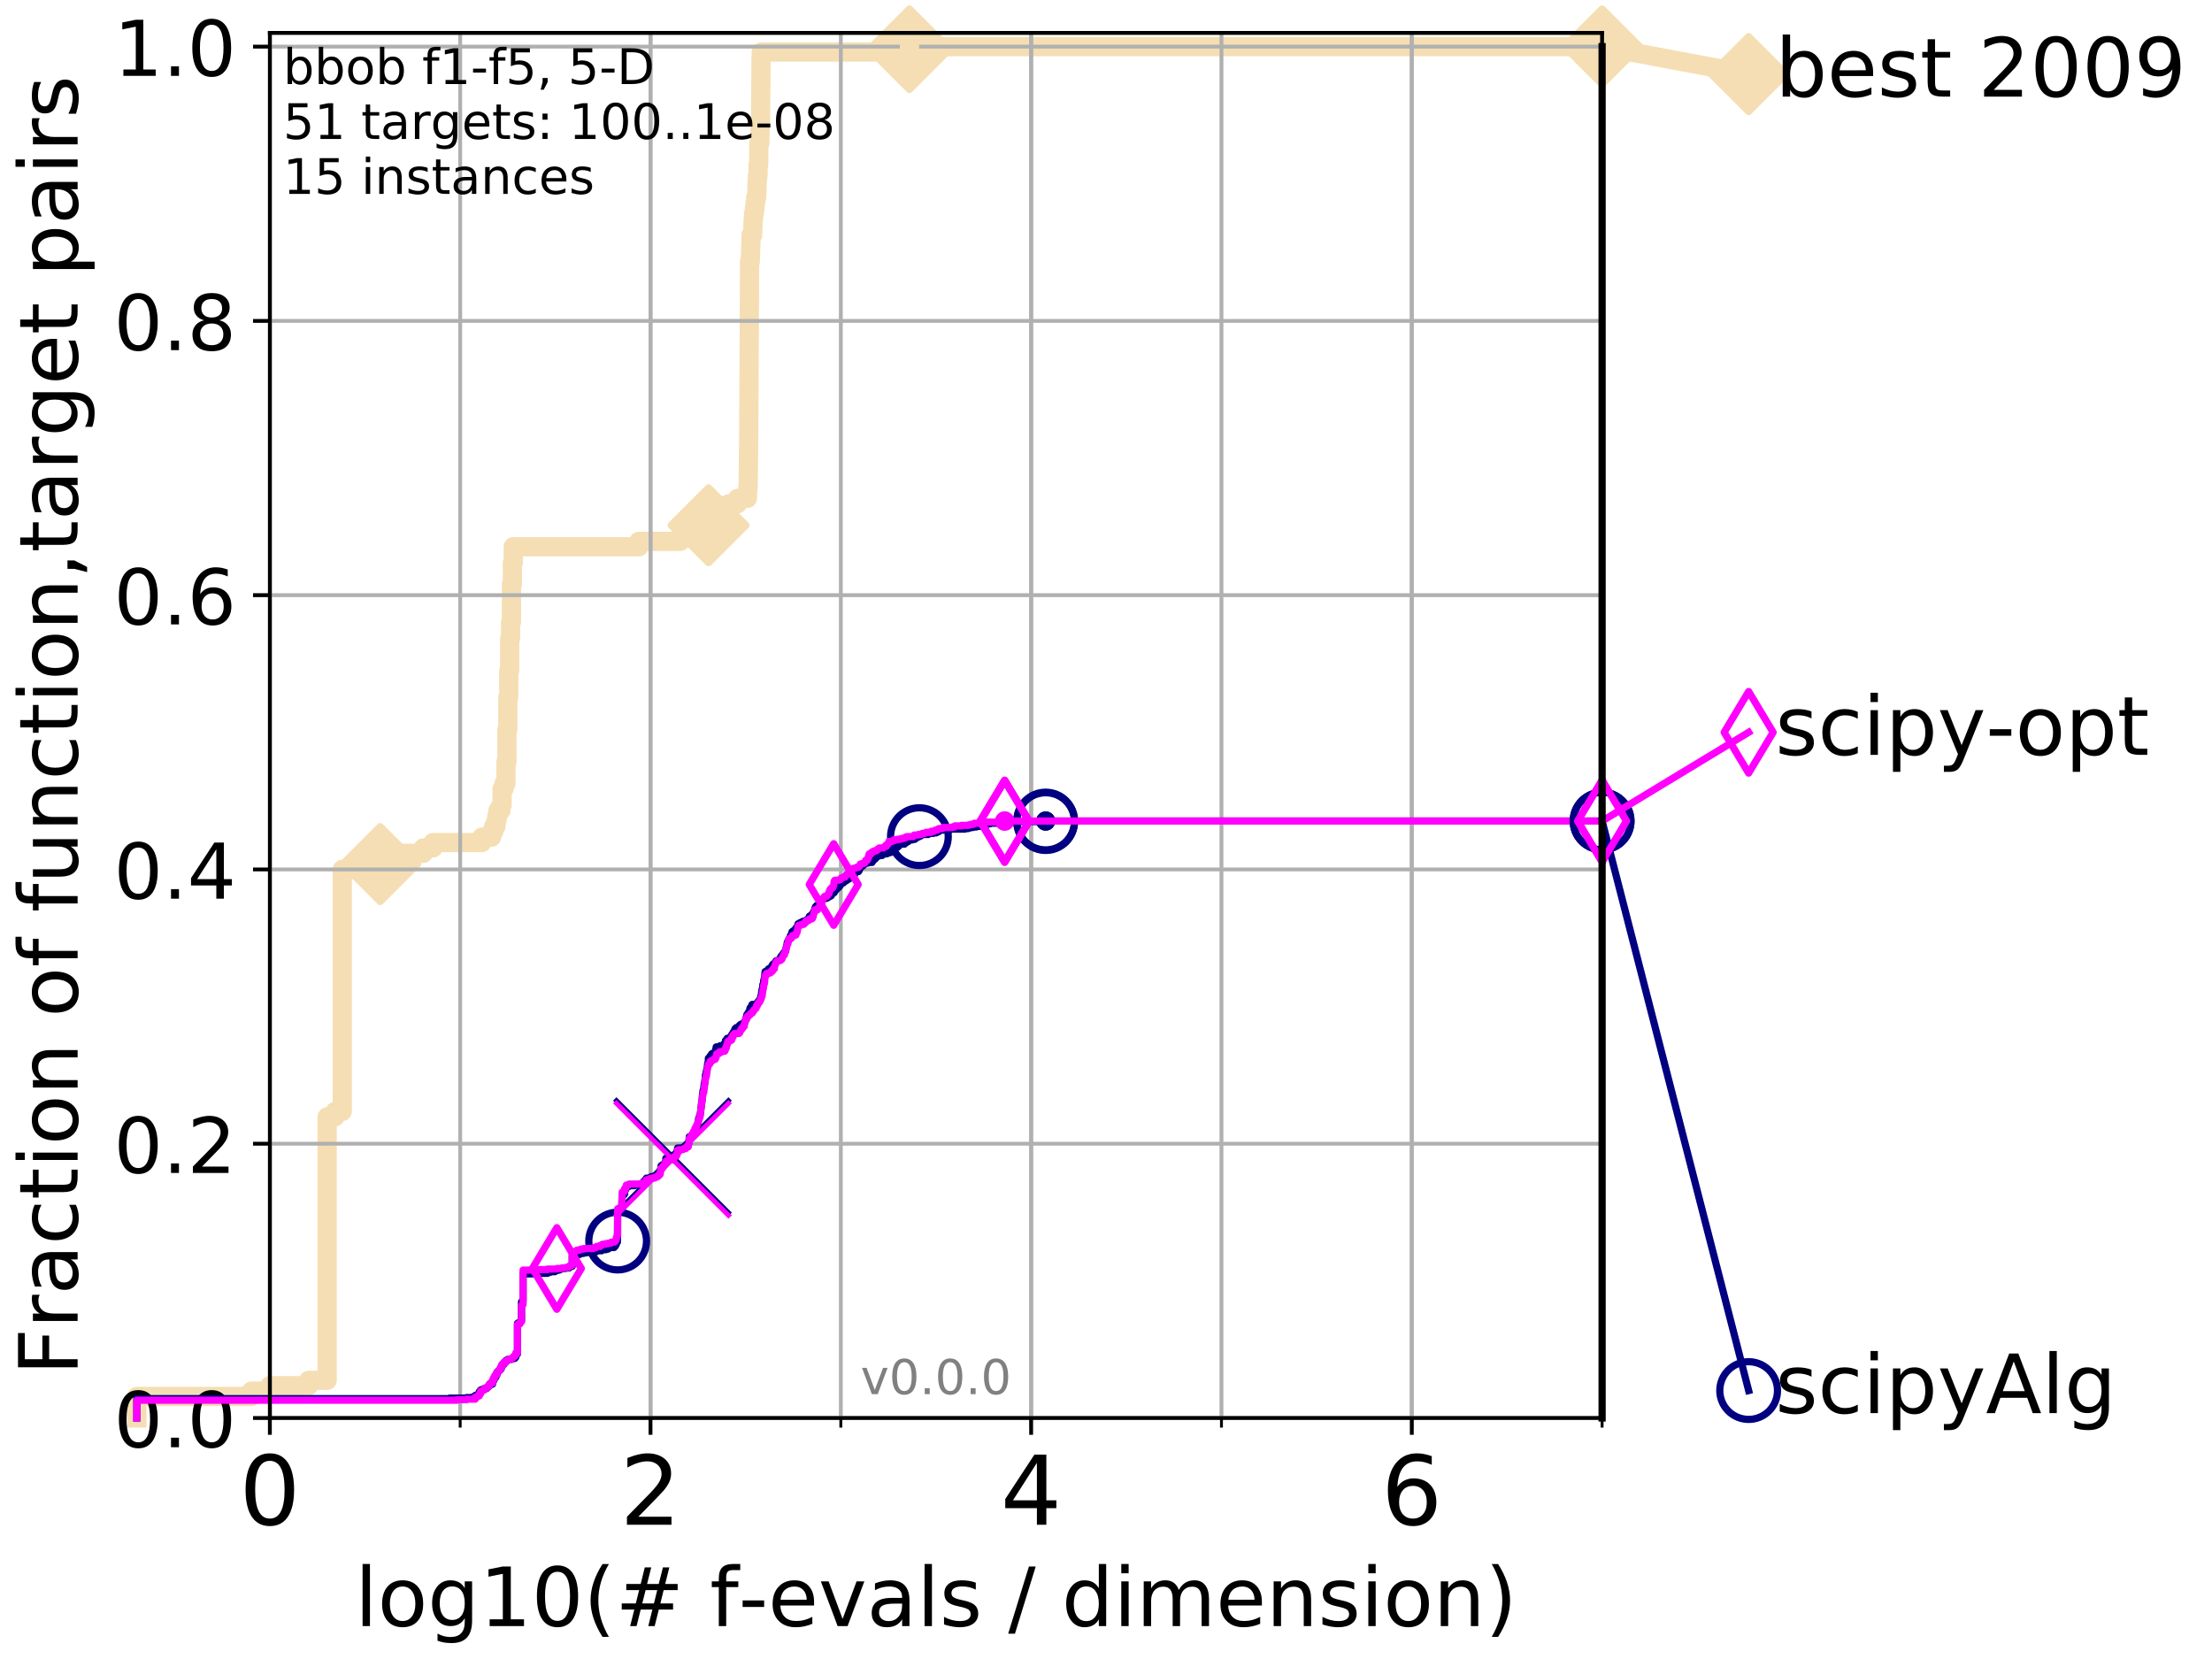 <?xml version="1.0" encoding="utf-8" standalone="no"?>
<!DOCTYPE svg PUBLIC "-//W3C//DTD SVG 1.1//EN"
  "http://www.w3.org/Graphics/SVG/1.1/DTD/svg11.dtd">
<!-- Created with matplotlib (http://matplotlib.org/) -->
<svg height="345pt" version="1.1" viewBox="0 0 460 345" width="460pt" xmlns="http://www.w3.org/2000/svg" xmlns:xlink="http://www.w3.org/1999/xlink">
 <defs>
  <style type="text/css">
*{stroke-linecap:butt;stroke-linejoin:round;}
  </style>
 </defs>
 <g id="figure_1">
  <g id="patch_1">
   <path d="M 0 345.6 
L 460.8 345.6 
L 460.8 0 
L 0 0 
z
" style="fill:#ffffff;"/>
  </g>
  <g id="axes_1">
   <g id="patch_2">
    <path d="M 56.12 294.88 
L 333.168 294.88 
L 333.168 6.845 
L 56.12 6.845 
z
" style="fill:#ffffff;"/>
   </g>
   <g id="line2d_1">
    <path d="M 28.456 294.88 
L 28.456 290.407 
L 52.284 290.407 
L 52.284 289.288 
L 56.12 289.288 
L 56.12 288.17 
L 64.199 288.17 
L 64.199 287.051 
L 68.034 287.051 
L 68.034 232.252 
L 69.673 232.252 
L 69.673 231.133 
L 71.168 231.133 
L 71.168 180.807 
L 75.004 180.807 
L 75.004 179.688 
L 79.067 179.688 
L 79.067 178.57 
L 82.351 178.57 
L 82.351 177.452 
L 88.027 177.452 
L 88.027 176.333 
L 90.052 176.333 
L 90.052 175.215 
L 100.208 175.215 
L 100.208 174.097 
L 102.203 174.097 
L 102.203 172.978 
L 102.668 172.978 
L 102.668 171.86 
L 103.12 171.86 
L 103.12 170.742 
L 103.342 170.742 
L 103.342 169.623 
L 103.561 169.623 
L 103.561 168.505 
L 104.201 168.505 
L 104.201 167.386 
L 104.41 167.386 
L 104.41 164.031 
L 104.819 164.031 
L 104.819 162.913 
L 105.219 162.913 
L 105.219 158.44 
L 105.415 158.44 
L 105.415 151.729 
L 105.609 151.729 
L 105.609 145.019 
L 105.802 145.019 
L 105.802 139.427 
L 105.991 139.427 
L 105.991 132.717 
L 106.179 132.717 
L 106.179 129.362 
L 106.365 129.362 
L 106.365 121.534 
L 106.549 121.534 
L 106.549 117.06 
L 106.731 117.06 
L 106.731 113.705 
L 132.843 113.705 
L 132.843 112.587 
L 141.449 112.587 
L 141.449 111.468 
L 143.548 111.468 
L 143.548 110.35 
L 146.808 110.35 
L 146.808 109.231 
L 147.345 109.231 
L 147.345 108.113 
L 149.261 108.113 
L 149.322 105.876 
L 151.568 105.876 
L 151.568 104.758 
L 153.375 104.758 
L 153.375 103.64 
L 155.419 103.64 
L 155.504 101.403 
L 155.578 101.403 
L 155.683 92.456 
L 155.694 92.456 
L 155.798 71.207 
L 155.809 71.207 
L 155.871 54.432 
L 156.026 54.432 
L 156.129 51.077 
L 156.159 51.077 
L 156.19 48.84 
L 156.523 48.84 
L 156.632 45.485 
L 156.711 45.485 
L 156.711 44.366 
L 156.888 44.366 
L 156.888 43.248 
L 157.015 43.248 
L 157.015 42.13 
L 157.169 42.13 
L 157.169 41.011 
L 157.37 41.011 
L 157.456 37.656 
L 157.503 37.656 
L 157.503 36.538 
L 157.634 36.538 
L 157.634 34.301 
L 157.774 34.301 
L 157.802 29.828 
L 158.005 29.828 
L 158.096 25.354 
L 158.16 25.354 
L 158.269 11.934 
L 158.305 11.934 
L 158.305 10.815 
L 189.116 10.815 
L 189.116 9.697 
L 333.168 9.697 
L 333.168 9.697 
" style="fill:none;stroke:#f5deb3;stroke-linecap:square;stroke-width:4;"/>
   </g>
   <g id="line2d_2">
    <defs>
     <path d="M -0 7.778 
L 7.778 0 
L 0 -7.778 
L -7.778 -0 
z
" id="mc6e3a33202" style="stroke:#f5deb3;stroke-linejoin:miter;stroke-width:1.5;"/>
    </defs>
    <g>
     <use style="fill:#f5deb3;stroke:#f5deb3;stroke-linejoin:miter;stroke-width:1.5;" x="79.067" xlink:href="#mc6e3a33202" y="179.688"/>
     <use style="fill:#f5deb3;stroke:#f5deb3;stroke-linejoin:miter;stroke-width:1.5;" x="147.345" xlink:href="#mc6e3a33202" y="109.231"/>
     <use style="fill:#f5deb3;stroke:#f5deb3;stroke-linejoin:miter;stroke-width:1.5;" x="189.116" xlink:href="#mc6e3a33202" y="10.815"/>
     <use style="fill:#f5deb3;stroke:#f5deb3;stroke-linejoin:miter;stroke-width:1.5;" x="189.116" xlink:href="#mc6e3a33202" y="9.697"/>
     <use style="fill:#f5deb3;stroke:#f5deb3;stroke-linejoin:miter;stroke-width:1.5;" x="189.116" xlink:href="#mc6e3a33202" y="9.697"/>
     <use style="fill:#f5deb3;stroke:#f5deb3;stroke-linejoin:miter;stroke-width:1.5;" x="333.168" xlink:href="#mc6e3a33202" y="9.697"/>
    </g>
   </g>
   <g id="line2d_3">
    <path style="fill:none;stroke:#f5deb3;stroke-linecap:square;stroke-width:4;"/>
    <g/>
   </g>
   <g id="line2d_4">
    <path d="M 333.168 9.697 
L 363.643 15.401 
" style="fill:none;stroke:#f5deb3;stroke-linecap:square;stroke-width:4;"/>
    <g>
     <use style="fill:#f5deb3;stroke:#f5deb3;stroke-linejoin:miter;stroke-width:1.5;" x="333.168" xlink:href="#mc6e3a33202" y="9.697"/>
     <use style="fill:#f5deb3;stroke:#f5deb3;stroke-linejoin:miter;stroke-width:1.5;" x="363.643" xlink:href="#mc6e3a33202" y="15.401"/>
    </g>
   </g>
   <g id="matplotlib.axis_1">
    <g id="xtick_1">
     <g id="line2d_5">
      <path clip-path="url(#p91b545b071)" d="M 56.12 294.88 
L 56.12 6.845 
" style="fill:none;stroke:#b0b0b0;stroke-linecap:square;stroke-width:0.8;"/>
     </g>
     <g id="line2d_6">
      <defs>
       <path d="M 0 0 
L 0 3.5 
" id="m37c13af308" style="stroke:#000000;stroke-width:0.8;"/>
      </defs>
      <g>
       <use style="stroke:#000000;stroke-width:0.8;" x="56.12" xlink:href="#m37c13af308" y="294.88"/>
      </g>
     </g>
     <g id="text_1">
      <!-- 0 -->
      <defs>
       <path d="M 31.781 66.406 
Q 24.172 66.406 20.328 58.906 
Q 16.5 51.422 16.5 36.375 
Q 16.5 21.391 20.328 13.891 
Q 24.172 6.391 31.781 6.391 
Q 39.453 6.391 43.281 13.891 
Q 47.125 21.391 47.125 36.375 
Q 47.125 51.422 43.281 58.906 
Q 39.453 66.406 31.781 66.406 
z
M 31.781 74.219 
Q 44.047 74.219 50.516 64.516 
Q 56.984 54.828 56.984 36.375 
Q 56.984 17.969 50.516 8.266 
Q 44.047 -1.422 31.781 -1.422 
Q 19.531 -1.422 13.062 8.266 
Q 6.594 17.969 6.594 36.375 
Q 6.594 54.828 13.062 64.516 
Q 19.531 74.219 31.781 74.219 
z
" id="DejaVuSans-30"/>
      </defs>
      <g transform="translate(49.758 317.077)scale(0.2 -0.2)">
       <use xlink:href="#DejaVuSans-30"/>
      </g>
     </g>
    </g>
    <g id="xtick_2">
     <g id="line2d_7">
      <path clip-path="url(#p91b545b071)" d="M 135.277 294.88 
L 135.277 6.845 
" style="fill:none;stroke:#b0b0b0;stroke-linecap:square;stroke-width:0.8;"/>
     </g>
     <g id="line2d_8">
      <g>
       <use style="stroke:#000000;stroke-width:0.8;" x="135.277" xlink:href="#m37c13af308" y="294.88"/>
      </g>
     </g>
     <g id="text_2">
      <!-- 2 -->
      <defs>
       <path d="M 19.188 8.297 
L 53.609 8.297 
L 53.609 0 
L 7.328 0 
L 7.328 8.297 
Q 12.938 14.109 22.625 23.891 
Q 32.328 33.688 34.812 36.531 
Q 39.547 41.844 41.422 45.531 
Q 43.312 49.219 43.312 52.781 
Q 43.312 58.594 39.234 62.25 
Q 35.156 65.922 28.609 65.922 
Q 23.969 65.922 18.812 64.312 
Q 13.672 62.703 7.812 59.422 
L 7.812 69.391 
Q 13.766 71.781 18.938 73 
Q 24.125 74.219 28.422 74.219 
Q 39.75 74.219 46.484 68.547 
Q 53.219 62.891 53.219 53.422 
Q 53.219 48.922 51.531 44.891 
Q 49.859 40.875 45.406 35.406 
Q 44.188 33.984 37.641 27.219 
Q 31.109 20.453 19.188 8.297 
z
" id="DejaVuSans-32"/>
      </defs>
      <g transform="translate(128.914 317.077)scale(0.2 -0.2)">
       <use xlink:href="#DejaVuSans-32"/>
      </g>
     </g>
    </g>
    <g id="xtick_3">
     <g id="line2d_9">
      <path clip-path="url(#p91b545b071)" d="M 214.433 294.88 
L 214.433 6.845 
" style="fill:none;stroke:#b0b0b0;stroke-linecap:square;stroke-width:0.8;"/>
     </g>
     <g id="line2d_10">
      <g>
       <use style="stroke:#000000;stroke-width:0.8;" x="214.433" xlink:href="#m37c13af308" y="294.88"/>
      </g>
     </g>
     <g id="text_3">
      <!-- 4 -->
      <defs>
       <path d="M 37.797 64.312 
L 12.891 25.391 
L 37.797 25.391 
z
M 35.203 72.906 
L 47.609 72.906 
L 47.609 25.391 
L 58.016 25.391 
L 58.016 17.188 
L 47.609 17.188 
L 47.609 0 
L 37.797 0 
L 37.797 17.188 
L 4.891 17.188 
L 4.891 26.703 
z
" id="DejaVuSans-34"/>
      </defs>
      <g transform="translate(208.071 317.077)scale(0.2 -0.2)">
       <use xlink:href="#DejaVuSans-34"/>
      </g>
     </g>
    </g>
    <g id="xtick_4">
     <g id="line2d_11">
      <path clip-path="url(#p91b545b071)" d="M 293.59 294.88 
L 293.59 6.845 
" style="fill:none;stroke:#b0b0b0;stroke-linecap:square;stroke-width:0.8;"/>
     </g>
     <g id="line2d_12">
      <g>
       <use style="stroke:#000000;stroke-width:0.8;" x="293.59" xlink:href="#m37c13af308" y="294.88"/>
      </g>
     </g>
     <g id="text_4">
      <!-- 6 -->
      <defs>
       <path d="M 33.016 40.375 
Q 26.375 40.375 22.484 35.828 
Q 18.609 31.297 18.609 23.391 
Q 18.609 15.531 22.484 10.953 
Q 26.375 6.391 33.016 6.391 
Q 39.656 6.391 43.531 10.953 
Q 47.406 15.531 47.406 23.391 
Q 47.406 31.297 43.531 35.828 
Q 39.656 40.375 33.016 40.375 
z
M 52.594 71.297 
L 52.594 62.312 
Q 48.875 64.062 45.094 64.984 
Q 41.312 65.922 37.594 65.922 
Q 27.828 65.922 22.672 59.328 
Q 17.531 52.734 16.797 39.406 
Q 19.672 43.656 24.016 45.922 
Q 28.375 48.188 33.594 48.188 
Q 44.578 48.188 50.953 41.516 
Q 57.328 34.859 57.328 23.391 
Q 57.328 12.156 50.688 5.359 
Q 44.047 -1.422 33.016 -1.422 
Q 20.359 -1.422 13.672 8.266 
Q 6.984 17.969 6.984 36.375 
Q 6.984 53.656 15.188 63.938 
Q 23.391 74.219 37.203 74.219 
Q 40.922 74.219 44.703 73.484 
Q 48.484 72.75 52.594 71.297 
z
" id="DejaVuSans-36"/>
      </defs>
      <g transform="translate(287.227 317.077)scale(0.2 -0.2)">
       <use xlink:href="#DejaVuSans-36"/>
      </g>
     </g>
    </g>
    <g id="xtick_5">
     <g id="line2d_13">
      <path clip-path="url(#p91b545b071)" d="M 56.12 294.88 
L 56.12 6.845 
" style="fill:none;stroke:#b0b0b0;stroke-linecap:square;stroke-width:0.8;"/>
     </g>
     <g id="line2d_14">
      <defs>
       <path d="M 0 0 
L 0 2 
" id="me8a6e824ba" style="stroke:#000000;stroke-width:0.6;"/>
      </defs>
      <g>
       <use style="stroke:#000000;stroke-width:0.6;" x="56.12" xlink:href="#me8a6e824ba" y="294.88"/>
      </g>
     </g>
    </g>
    <g id="xtick_6">
     <g id="line2d_15">
      <path clip-path="url(#p91b545b071)" d="M 95.698 294.88 
L 95.698 6.845 
" style="fill:none;stroke:#b0b0b0;stroke-linecap:square;stroke-width:0.8;"/>
     </g>
     <g id="line2d_16">
      <g>
       <use style="stroke:#000000;stroke-width:0.6;" x="95.698" xlink:href="#me8a6e824ba" y="294.88"/>
      </g>
     </g>
    </g>
    <g id="xtick_7">
     <g id="line2d_17">
      <path clip-path="url(#p91b545b071)" d="M 135.277 294.88 
L 135.277 6.845 
" style="fill:none;stroke:#b0b0b0;stroke-linecap:square;stroke-width:0.8;"/>
     </g>
     <g id="line2d_18">
      <g>
       <use style="stroke:#000000;stroke-width:0.6;" x="135.277" xlink:href="#me8a6e824ba" y="294.88"/>
      </g>
     </g>
    </g>
    <g id="xtick_8">
     <g id="line2d_19">
      <path clip-path="url(#p91b545b071)" d="M 174.855 294.88 
L 174.855 6.845 
" style="fill:none;stroke:#b0b0b0;stroke-linecap:square;stroke-width:0.8;"/>
     </g>
     <g id="line2d_20">
      <g>
       <use style="stroke:#000000;stroke-width:0.6;" x="174.855" xlink:href="#me8a6e824ba" y="294.88"/>
      </g>
     </g>
    </g>
    <g id="xtick_9">
     <g id="line2d_21">
      <path clip-path="url(#p91b545b071)" d="M 214.433 294.88 
L 214.433 6.845 
" style="fill:none;stroke:#b0b0b0;stroke-linecap:square;stroke-width:0.8;"/>
     </g>
     <g id="line2d_22">
      <g>
       <use style="stroke:#000000;stroke-width:0.6;" x="214.433" xlink:href="#me8a6e824ba" y="294.88"/>
      </g>
     </g>
    </g>
    <g id="xtick_10">
     <g id="line2d_23">
      <path clip-path="url(#p91b545b071)" d="M 254.011 294.88 
L 254.011 6.845 
" style="fill:none;stroke:#b0b0b0;stroke-linecap:square;stroke-width:0.8;"/>
     </g>
     <g id="line2d_24">
      <g>
       <use style="stroke:#000000;stroke-width:0.6;" x="254.011" xlink:href="#me8a6e824ba" y="294.88"/>
      </g>
     </g>
    </g>
    <g id="xtick_11">
     <g id="line2d_25">
      <path clip-path="url(#p91b545b071)" d="M 293.59 294.88 
L 293.59 6.845 
" style="fill:none;stroke:#b0b0b0;stroke-linecap:square;stroke-width:0.8;"/>
     </g>
     <g id="line2d_26">
      <g>
       <use style="stroke:#000000;stroke-width:0.6;" x="293.59" xlink:href="#me8a6e824ba" y="294.88"/>
      </g>
     </g>
    </g>
    <g id="xtick_12">
     <g id="line2d_27">
      <path clip-path="url(#p91b545b071)" d="M 333.168 294.88 
L 333.168 6.845 
" style="fill:none;stroke:#b0b0b0;stroke-linecap:square;stroke-width:0.8;"/>
     </g>
     <g id="line2d_28">
      <g>
       <use style="stroke:#000000;stroke-width:0.6;" x="333.168" xlink:href="#me8a6e824ba" y="294.88"/>
      </g>
     </g>
    </g>
    <g id="text_5">
     <!-- log10(# f-evals / dimension) -->
     <defs>
      <path d="M 9.422 75.984 
L 18.406 75.984 
L 18.406 0 
L 9.422 0 
z
" id="DejaVuSans-6c"/>
      <path d="M 30.609 48.391 
Q 23.391 48.391 19.188 42.75 
Q 14.984 37.109 14.984 27.297 
Q 14.984 17.484 19.156 11.844 
Q 23.344 6.203 30.609 6.203 
Q 37.797 6.203 41.984 11.859 
Q 46.188 17.531 46.188 27.297 
Q 46.188 37.016 41.984 42.703 
Q 37.797 48.391 30.609 48.391 
z
M 30.609 56 
Q 42.328 56 49.016 48.375 
Q 55.719 40.766 55.719 27.297 
Q 55.719 13.875 49.016 6.219 
Q 42.328 -1.422 30.609 -1.422 
Q 18.844 -1.422 12.172 6.219 
Q 5.516 13.875 5.516 27.297 
Q 5.516 40.766 12.172 48.375 
Q 18.844 56 30.609 56 
z
" id="DejaVuSans-6f"/>
      <path d="M 45.406 27.984 
Q 45.406 37.75 41.375 43.109 
Q 37.359 48.484 30.078 48.484 
Q 22.859 48.484 18.828 43.109 
Q 14.797 37.75 14.797 27.984 
Q 14.797 18.266 18.828 12.891 
Q 22.859 7.516 30.078 7.516 
Q 37.359 7.516 41.375 12.891 
Q 45.406 18.266 45.406 27.984 
z
M 54.391 6.781 
Q 54.391 -7.172 48.188 -13.984 
Q 42 -20.797 29.203 -20.797 
Q 24.469 -20.797 20.266 -20.094 
Q 16.062 -19.391 12.109 -17.922 
L 12.109 -9.188 
Q 16.062 -11.328 19.922 -12.344 
Q 23.781 -13.375 27.781 -13.375 
Q 36.625 -13.375 41.016 -8.766 
Q 45.406 -4.156 45.406 5.172 
L 45.406 9.625 
Q 42.625 4.781 38.281 2.391 
Q 33.938 0 27.875 0 
Q 17.828 0 11.672 7.656 
Q 5.516 15.328 5.516 27.984 
Q 5.516 40.672 11.672 48.328 
Q 17.828 56 27.875 56 
Q 33.938 56 38.281 53.609 
Q 42.625 51.219 45.406 46.391 
L 45.406 54.688 
L 54.391 54.688 
z
" id="DejaVuSans-67"/>
      <path d="M 12.406 8.297 
L 28.516 8.297 
L 28.516 63.922 
L 10.984 60.406 
L 10.984 69.391 
L 28.422 72.906 
L 38.281 72.906 
L 38.281 8.297 
L 54.391 8.297 
L 54.391 0 
L 12.406 0 
z
" id="DejaVuSans-31"/>
      <path d="M 31 75.875 
Q 24.469 64.656 21.281 53.656 
Q 18.109 42.672 18.109 31.391 
Q 18.109 20.125 21.312 9.062 
Q 24.516 -2 31 -13.188 
L 23.188 -13.188 
Q 15.875 -1.703 12.234 9.375 
Q 8.594 20.453 8.594 31.391 
Q 8.594 42.281 12.203 53.312 
Q 15.828 64.359 23.188 75.875 
z
" id="DejaVuSans-28"/>
      <path d="M 51.125 44 
L 36.922 44 
L 32.812 27.688 
L 47.125 27.688 
z
M 43.797 71.781 
L 38.719 51.516 
L 52.984 51.516 
L 58.109 71.781 
L 65.922 71.781 
L 60.891 51.516 
L 76.125 51.516 
L 76.125 44 
L 58.984 44 
L 54.984 27.688 
L 70.516 27.688 
L 70.516 20.219 
L 53.078 20.219 
L 48 0 
L 40.188 0 
L 45.219 20.219 
L 30.906 20.219 
L 25.875 0 
L 18.016 0 
L 23.094 20.219 
L 7.719 20.219 
L 7.719 27.688 
L 24.906 27.688 
L 29 44 
L 13.281 44 
L 13.281 51.516 
L 30.906 51.516 
L 35.891 71.781 
z
" id="DejaVuSans-23"/>
      <path id="DejaVuSans-20"/>
      <path d="M 37.109 75.984 
L 37.109 68.5 
L 28.516 68.5 
Q 23.688 68.5 21.797 66.547 
Q 19.922 64.594 19.922 59.516 
L 19.922 54.688 
L 34.719 54.688 
L 34.719 47.703 
L 19.922 47.703 
L 19.922 0 
L 10.891 0 
L 10.891 47.703 
L 2.297 47.703 
L 2.297 54.688 
L 10.891 54.688 
L 10.891 58.5 
Q 10.891 67.625 15.141 71.797 
Q 19.391 75.984 28.609 75.984 
z
" id="DejaVuSans-66"/>
      <path d="M 4.891 31.391 
L 31.203 31.391 
L 31.203 23.391 
L 4.891 23.391 
z
" id="DejaVuSans-2d"/>
      <path d="M 56.203 29.594 
L 56.203 25.203 
L 14.891 25.203 
Q 15.484 15.922 20.484 11.062 
Q 25.484 6.203 34.422 6.203 
Q 39.594 6.203 44.453 7.469 
Q 49.312 8.734 54.109 11.281 
L 54.109 2.781 
Q 49.266 0.734 44.188 -0.344 
Q 39.109 -1.422 33.891 -1.422 
Q 20.797 -1.422 13.156 6.188 
Q 5.516 13.812 5.516 26.812 
Q 5.516 40.234 12.766 48.109 
Q 20.016 56 32.328 56 
Q 43.359 56 49.781 48.891 
Q 56.203 41.797 56.203 29.594 
z
M 47.219 32.234 
Q 47.125 39.594 43.094 43.984 
Q 39.062 48.391 32.422 48.391 
Q 24.906 48.391 20.391 44.141 
Q 15.875 39.891 15.188 32.172 
z
" id="DejaVuSans-65"/>
      <path d="M 2.984 54.688 
L 12.5 54.688 
L 29.594 8.797 
L 46.688 54.688 
L 56.203 54.688 
L 35.688 0 
L 23.484 0 
z
" id="DejaVuSans-76"/>
      <path d="M 34.281 27.484 
Q 23.391 27.484 19.188 25 
Q 14.984 22.516 14.984 16.5 
Q 14.984 11.719 18.141 8.906 
Q 21.297 6.109 26.703 6.109 
Q 34.188 6.109 38.703 11.406 
Q 43.219 16.703 43.219 25.484 
L 43.219 27.484 
z
M 52.203 31.203 
L 52.203 0 
L 43.219 0 
L 43.219 8.297 
Q 40.141 3.328 35.547 0.953 
Q 30.953 -1.422 24.312 -1.422 
Q 15.922 -1.422 10.953 3.297 
Q 6 8.016 6 15.922 
Q 6 25.141 12.172 29.828 
Q 18.359 34.516 30.609 34.516 
L 43.219 34.516 
L 43.219 35.406 
Q 43.219 41.609 39.141 45 
Q 35.062 48.391 27.688 48.391 
Q 23 48.391 18.547 47.266 
Q 14.109 46.141 10.016 43.891 
L 10.016 52.203 
Q 14.938 54.109 19.578 55.047 
Q 24.219 56 28.609 56 
Q 40.484 56 46.344 49.844 
Q 52.203 43.703 52.203 31.203 
z
" id="DejaVuSans-61"/>
      <path d="M 44.281 53.078 
L 44.281 44.578 
Q 40.484 46.531 36.375 47.5 
Q 32.281 48.484 27.875 48.484 
Q 21.188 48.484 17.844 46.438 
Q 14.5 44.391 14.5 40.281 
Q 14.5 37.156 16.891 35.375 
Q 19.281 33.594 26.516 31.984 
L 29.594 31.297 
Q 39.156 29.25 43.188 25.516 
Q 47.219 21.781 47.219 15.094 
Q 47.219 7.469 41.188 3.016 
Q 35.156 -1.422 24.609 -1.422 
Q 20.219 -1.422 15.453 -0.562 
Q 10.688 0.297 5.422 2 
L 5.422 11.281 
Q 10.406 8.688 15.234 7.391 
Q 20.062 6.109 24.812 6.109 
Q 31.156 6.109 34.562 8.281 
Q 37.984 10.453 37.984 14.406 
Q 37.984 18.062 35.516 20.016 
Q 33.062 21.969 24.703 23.781 
L 21.578 24.516 
Q 13.234 26.266 9.516 29.906 
Q 5.812 33.547 5.812 39.891 
Q 5.812 47.609 11.281 51.797 
Q 16.75 56 26.812 56 
Q 31.781 56 36.172 55.266 
Q 40.578 54.547 44.281 53.078 
z
" id="DejaVuSans-73"/>
      <path d="M 25.391 72.906 
L 33.688 72.906 
L 8.297 -9.281 
L 0 -9.281 
z
" id="DejaVuSans-2f"/>
      <path d="M 45.406 46.391 
L 45.406 75.984 
L 54.391 75.984 
L 54.391 0 
L 45.406 0 
L 45.406 8.203 
Q 42.578 3.328 38.25 0.953 
Q 33.938 -1.422 27.875 -1.422 
Q 17.969 -1.422 11.734 6.484 
Q 5.516 14.406 5.516 27.297 
Q 5.516 40.188 11.734 48.094 
Q 17.969 56 27.875 56 
Q 33.938 56 38.25 53.625 
Q 42.578 51.266 45.406 46.391 
z
M 14.797 27.297 
Q 14.797 17.391 18.875 11.75 
Q 22.953 6.109 30.078 6.109 
Q 37.203 6.109 41.297 11.75 
Q 45.406 17.391 45.406 27.297 
Q 45.406 37.203 41.297 42.844 
Q 37.203 48.484 30.078 48.484 
Q 22.953 48.484 18.875 42.844 
Q 14.797 37.203 14.797 27.297 
z
" id="DejaVuSans-64"/>
      <path d="M 9.422 54.688 
L 18.406 54.688 
L 18.406 0 
L 9.422 0 
z
M 9.422 75.984 
L 18.406 75.984 
L 18.406 64.594 
L 9.422 64.594 
z
" id="DejaVuSans-69"/>
      <path d="M 52 44.188 
Q 55.375 50.25 60.062 53.125 
Q 64.75 56 71.094 56 
Q 79.641 56 84.281 50.016 
Q 88.922 44.047 88.922 33.016 
L 88.922 0 
L 79.891 0 
L 79.891 32.719 
Q 79.891 40.578 77.094 44.375 
Q 74.312 48.188 68.609 48.188 
Q 61.625 48.188 57.562 43.547 
Q 53.516 38.922 53.516 30.906 
L 53.516 0 
L 44.484 0 
L 44.484 32.719 
Q 44.484 40.625 41.703 44.406 
Q 38.922 48.188 33.109 48.188 
Q 26.219 48.188 22.156 43.531 
Q 18.109 38.875 18.109 30.906 
L 18.109 0 
L 9.078 0 
L 9.078 54.688 
L 18.109 54.688 
L 18.109 46.188 
Q 21.188 51.219 25.484 53.609 
Q 29.781 56 35.688 56 
Q 41.656 56 45.828 52.969 
Q 50 49.953 52 44.188 
z
" id="DejaVuSans-6d"/>
      <path d="M 54.891 33.016 
L 54.891 0 
L 45.906 0 
L 45.906 32.719 
Q 45.906 40.484 42.875 44.328 
Q 39.844 48.188 33.797 48.188 
Q 26.516 48.188 22.312 43.547 
Q 18.109 38.922 18.109 30.906 
L 18.109 0 
L 9.078 0 
L 9.078 54.688 
L 18.109 54.688 
L 18.109 46.188 
Q 21.344 51.125 25.703 53.562 
Q 30.078 56 35.797 56 
Q 45.219 56 50.047 50.172 
Q 54.891 44.344 54.891 33.016 
z
" id="DejaVuSans-6e"/>
      <path d="M 8.016 75.875 
L 15.828 75.875 
Q 23.141 64.359 26.781 53.312 
Q 30.422 42.281 30.422 31.391 
Q 30.422 20.453 26.781 9.375 
Q 23.141 -1.703 15.828 -13.188 
L 8.016 -13.188 
Q 14.5 -2 17.703 9.062 
Q 20.906 20.125 20.906 31.391 
Q 20.906 42.672 17.703 53.656 
Q 14.5 64.656 8.016 75.875 
z
" id="DejaVuSans-29"/>
     </defs>
     <g transform="translate(73.803 338.154)scale(0.17 -0.17)">
      <use xlink:href="#DejaVuSans-6c"/>
      <use x="27.783" xlink:href="#DejaVuSans-6f"/>
      <use x="88.965" xlink:href="#DejaVuSans-67"/>
      <use x="152.441" xlink:href="#DejaVuSans-31"/>
      <use x="216.064" xlink:href="#DejaVuSans-30"/>
      <use x="279.688" xlink:href="#DejaVuSans-28"/>
      <use x="318.701" xlink:href="#DejaVuSans-23"/>
      <use x="402.49" xlink:href="#DejaVuSans-20"/>
      <use x="434.277" xlink:href="#DejaVuSans-66"/>
      <use x="469.404" xlink:href="#DejaVuSans-2d"/>
      <use x="505.488" xlink:href="#DejaVuSans-65"/>
      <use x="567.012" xlink:href="#DejaVuSans-76"/>
      <use x="626.191" xlink:href="#DejaVuSans-61"/>
      <use x="687.471" xlink:href="#DejaVuSans-6c"/>
      <use x="715.254" xlink:href="#DejaVuSans-73"/>
      <use x="767.354" xlink:href="#DejaVuSans-20"/>
      <use x="799.141" xlink:href="#DejaVuSans-2f"/>
      <use x="832.832" xlink:href="#DejaVuSans-20"/>
      <use x="864.619" xlink:href="#DejaVuSans-64"/>
      <use x="928.096" xlink:href="#DejaVuSans-69"/>
      <use x="955.879" xlink:href="#DejaVuSans-6d"/>
      <use x="1053.291" xlink:href="#DejaVuSans-65"/>
      <use x="1114.814" xlink:href="#DejaVuSans-6e"/>
      <use x="1178.193" xlink:href="#DejaVuSans-73"/>
      <use x="1230.293" xlink:href="#DejaVuSans-69"/>
      <use x="1258.076" xlink:href="#DejaVuSans-6f"/>
      <use x="1319.258" xlink:href="#DejaVuSans-6e"/>
      <use x="1382.637" xlink:href="#DejaVuSans-29"/>
     </g>
    </g>
   </g>
   <g id="matplotlib.axis_2">
    <g id="ytick_1">
     <g id="line2d_29">
      <path clip-path="url(#p91b545b071)" d="M 56.12 294.88 
L 333.168 294.88 
" style="fill:none;stroke:#b0b0b0;stroke-linecap:square;stroke-width:0.8;"/>
     </g>
     <g id="line2d_30">
      <defs>
       <path d="M 0 0 
L -3.5 0 
" id="m9107440d6a" style="stroke:#000000;stroke-width:0.8;"/>
      </defs>
      <g>
       <use style="stroke:#000000;stroke-width:0.8;" x="56.12" xlink:href="#m9107440d6a" y="294.88"/>
      </g>
     </g>
     <g id="text_6">
      <!-- 0.0 -->
      <defs>
       <path d="M 10.688 12.406 
L 21 12.406 
L 21 0 
L 10.688 0 
z
" id="DejaVuSans-2e"/>
      </defs>
      <g transform="translate(23.675 300.959)scale(0.16 -0.16)">
       <use xlink:href="#DejaVuSans-30"/>
       <use x="63.623" xlink:href="#DejaVuSans-2e"/>
       <use x="95.41" xlink:href="#DejaVuSans-30"/>
      </g>
     </g>
    </g>
    <g id="ytick_2">
     <g id="line2d_31">
      <path clip-path="url(#p91b545b071)" d="M 56.12 237.843 
L 333.168 237.843 
" style="fill:none;stroke:#b0b0b0;stroke-linecap:square;stroke-width:0.8;"/>
     </g>
     <g id="line2d_32">
      <g>
       <use style="stroke:#000000;stroke-width:0.8;" x="56.12" xlink:href="#m9107440d6a" y="237.843"/>
      </g>
     </g>
     <g id="text_7">
      <!-- 0.2 -->
      <g transform="translate(23.675 243.922)scale(0.16 -0.16)">
       <use xlink:href="#DejaVuSans-30"/>
       <use x="63.623" xlink:href="#DejaVuSans-2e"/>
       <use x="95.41" xlink:href="#DejaVuSans-32"/>
      </g>
     </g>
    </g>
    <g id="ytick_3">
     <g id="line2d_33">
      <path clip-path="url(#p91b545b071)" d="M 56.12 180.807 
L 333.168 180.807 
" style="fill:none;stroke:#b0b0b0;stroke-linecap:square;stroke-width:0.8;"/>
     </g>
     <g id="line2d_34">
      <g>
       <use style="stroke:#000000;stroke-width:0.8;" x="56.12" xlink:href="#m9107440d6a" y="180.807"/>
      </g>
     </g>
     <g id="text_8">
      <!-- 0.4 -->
      <g transform="translate(23.675 186.886)scale(0.16 -0.16)">
       <use xlink:href="#DejaVuSans-30"/>
       <use x="63.623" xlink:href="#DejaVuSans-2e"/>
       <use x="95.41" xlink:href="#DejaVuSans-34"/>
      </g>
     </g>
    </g>
    <g id="ytick_4">
     <g id="line2d_35">
      <path clip-path="url(#p91b545b071)" d="M 56.12 123.77 
L 333.168 123.77 
" style="fill:none;stroke:#b0b0b0;stroke-linecap:square;stroke-width:0.8;"/>
     </g>
     <g id="line2d_36">
      <g>
       <use style="stroke:#000000;stroke-width:0.8;" x="56.12" xlink:href="#m9107440d6a" y="123.77"/>
      </g>
     </g>
     <g id="text_9">
      <!-- 0.6 -->
      <g transform="translate(23.675 129.849)scale(0.16 -0.16)">
       <use xlink:href="#DejaVuSans-30"/>
       <use x="63.623" xlink:href="#DejaVuSans-2e"/>
       <use x="95.41" xlink:href="#DejaVuSans-36"/>
      </g>
     </g>
    </g>
    <g id="ytick_5">
     <g id="line2d_37">
      <path clip-path="url(#p91b545b071)" d="M 56.12 66.734 
L 333.168 66.734 
" style="fill:none;stroke:#b0b0b0;stroke-linecap:square;stroke-width:0.8;"/>
     </g>
     <g id="line2d_38">
      <g>
       <use style="stroke:#000000;stroke-width:0.8;" x="56.12" xlink:href="#m9107440d6a" y="66.734"/>
      </g>
     </g>
     <g id="text_10">
      <!-- 0.8 -->
      <defs>
       <path d="M 31.781 34.625 
Q 24.75 34.625 20.719 30.859 
Q 16.703 27.094 16.703 20.516 
Q 16.703 13.922 20.719 10.156 
Q 24.75 6.391 31.781 6.391 
Q 38.812 6.391 42.859 10.172 
Q 46.922 13.969 46.922 20.516 
Q 46.922 27.094 42.891 30.859 
Q 38.875 34.625 31.781 34.625 
z
M 21.922 38.812 
Q 15.578 40.375 12.031 44.719 
Q 8.5 49.078 8.5 55.328 
Q 8.5 64.062 14.719 69.141 
Q 20.953 74.219 31.781 74.219 
Q 42.672 74.219 48.875 69.141 
Q 55.078 64.062 55.078 55.328 
Q 55.078 49.078 51.531 44.719 
Q 48 40.375 41.703 38.812 
Q 48.828 37.156 52.797 32.312 
Q 56.781 27.484 56.781 20.516 
Q 56.781 9.906 50.312 4.234 
Q 43.844 -1.422 31.781 -1.422 
Q 19.734 -1.422 13.25 4.234 
Q 6.781 9.906 6.781 20.516 
Q 6.781 27.484 10.781 32.312 
Q 14.797 37.156 21.922 38.812 
z
M 18.312 54.391 
Q 18.312 48.734 21.844 45.562 
Q 25.391 42.391 31.781 42.391 
Q 38.141 42.391 41.719 45.562 
Q 45.312 48.734 45.312 54.391 
Q 45.312 60.062 41.719 63.234 
Q 38.141 66.406 31.781 66.406 
Q 25.391 66.406 21.844 63.234 
Q 18.312 60.062 18.312 54.391 
z
" id="DejaVuSans-38"/>
      </defs>
      <g transform="translate(23.675 72.812)scale(0.16 -0.16)">
       <use xlink:href="#DejaVuSans-30"/>
       <use x="63.623" xlink:href="#DejaVuSans-2e"/>
       <use x="95.41" xlink:href="#DejaVuSans-38"/>
      </g>
     </g>
    </g>
    <g id="ytick_6">
     <g id="line2d_39">
      <path clip-path="url(#p91b545b071)" d="M 56.12 9.697 
L 333.168 9.697 
" style="fill:none;stroke:#b0b0b0;stroke-linecap:square;stroke-width:0.8;"/>
     </g>
     <g id="line2d_40">
      <g>
       <use style="stroke:#000000;stroke-width:0.8;" x="56.12" xlink:href="#m9107440d6a" y="9.697"/>
      </g>
     </g>
     <g id="text_11">
      <!-- 1.0 -->
      <g transform="translate(23.675 15.776)scale(0.16 -0.16)">
       <use xlink:href="#DejaVuSans-31"/>
       <use x="63.623" xlink:href="#DejaVuSans-2e"/>
       <use x="95.41" xlink:href="#DejaVuSans-30"/>
      </g>
     </g>
    </g>
    <g id="text_12">
     <!-- Fraction of function,target pairs -->
     <defs>
      <path d="M 9.812 72.906 
L 51.703 72.906 
L 51.703 64.594 
L 19.672 64.594 
L 19.672 43.109 
L 48.578 43.109 
L 48.578 34.812 
L 19.672 34.812 
L 19.672 0 
L 9.812 0 
z
" id="DejaVuSans-46"/>
      <path d="M 41.109 46.297 
Q 39.594 47.172 37.812 47.578 
Q 36.031 48 33.891 48 
Q 26.266 48 22.188 43.047 
Q 18.109 38.094 18.109 28.812 
L 18.109 0 
L 9.078 0 
L 9.078 54.688 
L 18.109 54.688 
L 18.109 46.188 
Q 20.953 51.172 25.484 53.578 
Q 30.031 56 36.531 56 
Q 37.453 56 38.578 55.875 
Q 39.703 55.766 41.062 55.516 
z
" id="DejaVuSans-72"/>
      <path d="M 48.781 52.594 
L 48.781 44.188 
Q 44.969 46.297 41.141 47.344 
Q 37.312 48.391 33.406 48.391 
Q 24.656 48.391 19.812 42.844 
Q 14.984 37.312 14.984 27.297 
Q 14.984 17.281 19.812 11.734 
Q 24.656 6.203 33.406 6.203 
Q 37.312 6.203 41.141 7.25 
Q 44.969 8.297 48.781 10.406 
L 48.781 2.094 
Q 45.016 0.344 40.984 -0.531 
Q 36.969 -1.422 32.422 -1.422 
Q 20.062 -1.422 12.781 6.344 
Q 5.516 14.109 5.516 27.297 
Q 5.516 40.672 12.859 48.328 
Q 20.219 56 33.016 56 
Q 37.156 56 41.109 55.141 
Q 45.062 54.297 48.781 52.594 
z
" id="DejaVuSans-63"/>
      <path d="M 18.312 70.219 
L 18.312 54.688 
L 36.812 54.688 
L 36.812 47.703 
L 18.312 47.703 
L 18.312 18.016 
Q 18.312 11.328 20.141 9.422 
Q 21.969 7.516 27.594 7.516 
L 36.812 7.516 
L 36.812 0 
L 27.594 0 
Q 17.188 0 13.234 3.875 
Q 9.281 7.766 9.281 18.016 
L 9.281 47.703 
L 2.688 47.703 
L 2.688 54.688 
L 9.281 54.688 
L 9.281 70.219 
z
" id="DejaVuSans-74"/>
      <path d="M 8.5 21.578 
L 8.5 54.688 
L 17.484 54.688 
L 17.484 21.922 
Q 17.484 14.156 20.5 10.266 
Q 23.531 6.391 29.594 6.391 
Q 36.859 6.391 41.078 11.031 
Q 45.312 15.672 45.312 23.688 
L 45.312 54.688 
L 54.297 54.688 
L 54.297 0 
L 45.312 0 
L 45.312 8.406 
Q 42.047 3.422 37.719 1 
Q 33.406 -1.422 27.688 -1.422 
Q 18.266 -1.422 13.375 4.438 
Q 8.5 10.297 8.5 21.578 
z
M 31.109 56 
z
" id="DejaVuSans-75"/>
      <path d="M 11.719 12.406 
L 22.016 12.406 
L 22.016 4 
L 14.016 -11.625 
L 7.719 -11.625 
L 11.719 4 
z
" id="DejaVuSans-2c"/>
      <path d="M 18.109 8.203 
L 18.109 -20.797 
L 9.078 -20.797 
L 9.078 54.688 
L 18.109 54.688 
L 18.109 46.391 
Q 20.953 51.266 25.266 53.625 
Q 29.594 56 35.594 56 
Q 45.562 56 51.781 48.094 
Q 58.016 40.188 58.016 27.297 
Q 58.016 14.406 51.781 6.484 
Q 45.562 -1.422 35.594 -1.422 
Q 29.594 -1.422 25.266 0.953 
Q 20.953 3.328 18.109 8.203 
z
M 48.688 27.297 
Q 48.688 37.203 44.609 42.844 
Q 40.531 48.484 33.406 48.484 
Q 26.266 48.484 22.188 42.844 
Q 18.109 37.203 18.109 27.297 
Q 18.109 17.391 22.188 11.75 
Q 26.266 6.109 33.406 6.109 
Q 40.531 6.109 44.609 11.75 
Q 48.688 17.391 48.688 27.297 
z
" id="DejaVuSans-70"/>
     </defs>
     <g transform="translate(16.14 286.002)rotate(-90)scale(0.17 -0.17)">
      <use xlink:href="#DejaVuSans-46"/>
      <use x="57.41" xlink:href="#DejaVuSans-72"/>
      <use x="98.523" xlink:href="#DejaVuSans-61"/>
      <use x="159.803" xlink:href="#DejaVuSans-63"/>
      <use x="214.783" xlink:href="#DejaVuSans-74"/>
      <use x="253.992" xlink:href="#DejaVuSans-69"/>
      <use x="281.775" xlink:href="#DejaVuSans-6f"/>
      <use x="342.957" xlink:href="#DejaVuSans-6e"/>
      <use x="406.336" xlink:href="#DejaVuSans-20"/>
      <use x="438.123" xlink:href="#DejaVuSans-6f"/>
      <use x="499.305" xlink:href="#DejaVuSans-66"/>
      <use x="534.51" xlink:href="#DejaVuSans-20"/>
      <use x="566.297" xlink:href="#DejaVuSans-66"/>
      <use x="601.502" xlink:href="#DejaVuSans-75"/>
      <use x="664.881" xlink:href="#DejaVuSans-6e"/>
      <use x="728.26" xlink:href="#DejaVuSans-63"/>
      <use x="783.24" xlink:href="#DejaVuSans-74"/>
      <use x="822.449" xlink:href="#DejaVuSans-69"/>
      <use x="850.232" xlink:href="#DejaVuSans-6f"/>
      <use x="911.414" xlink:href="#DejaVuSans-6e"/>
      <use x="974.793" xlink:href="#DejaVuSans-2c"/>
      <use x="1006.58" xlink:href="#DejaVuSans-74"/>
      <use x="1045.789" xlink:href="#DejaVuSans-61"/>
      <use x="1107.068" xlink:href="#DejaVuSans-72"/>
      <use x="1148.166" xlink:href="#DejaVuSans-67"/>
      <use x="1211.643" xlink:href="#DejaVuSans-65"/>
      <use x="1273.166" xlink:href="#DejaVuSans-74"/>
      <use x="1312.375" xlink:href="#DejaVuSans-20"/>
      <use x="1344.162" xlink:href="#DejaVuSans-70"/>
      <use x="1407.639" xlink:href="#DejaVuSans-61"/>
      <use x="1468.918" xlink:href="#DejaVuSans-69"/>
      <use x="1496.701" xlink:href="#DejaVuSans-72"/>
      <use x="1537.814" xlink:href="#DejaVuSans-73"/>
     </g>
    </g>
   </g>
   <g id="line2d_41">
    <defs>
     <path d="M 0 1.5 
C 0.398 1.5 0.779 1.342 1.061 1.061 
C 1.342 0.779 1.5 0.398 1.5 0 
C 1.5 -0.398 1.342 -0.779 1.061 -1.061 
C 0.779 -1.342 0.398 -1.5 0 -1.5 
C -0.398 -1.5 -0.779 -1.342 -1.061 -1.061 
C -1.342 -0.779 -1.5 -0.398 -1.5 0 
C -1.5 0.398 -1.342 0.779 -1.061 1.061 
C -0.779 1.342 -0.398 1.5 0 1.5 
z
" id="mb1e61502cd" style="stroke:#f5deb3;"/>
    </defs>
    <g>
     <use style="fill:#f5deb3;stroke:#f5deb3;" x="189.116" xlink:href="#mb1e61502cd" y="9.697"/>
     <use style="fill:#f5deb3;stroke:#f5deb3;" x="189.116" xlink:href="#mb1e61502cd" y="9.697"/>
    </g>
   </g>
   <g id="line2d_42">
    <defs>
     <path d="M 0 1.5 
C 0.398 1.5 0.779 1.342 1.061 1.061 
C 1.342 0.779 1.5 0.398 1.5 0 
C 1.5 -0.398 1.342 -0.779 1.061 -1.061 
C 0.779 -1.342 0.398 -1.5 0 -1.5 
C -0.398 -1.5 -0.779 -1.342 -1.061 -1.061 
C -1.342 -0.779 -1.5 -0.398 -1.5 0 
C -1.5 0.398 -1.342 0.779 -1.061 1.061 
C -0.779 1.342 -0.398 1.5 0 1.5 
z
" id="m225a5c376d" style="stroke:#000080;"/>
    </defs>
    <g>
     <use style="fill:#000080;stroke:#000080;" x="217.456" xlink:href="#m225a5c376d" y="170.742"/>
     <use style="fill:#000080;stroke:#000080;" x="217.456" xlink:href="#m225a5c376d" y="170.742"/>
    </g>
   </g>
   <g id="line2d_43">
    <path d="M 28.456 294.88 
L 28.456 290.854 
L 93.501 290.854 
L 93.501 290.742 
L 97.021 290.742 
L 97.021 290.63 
L 98.249 290.63 
L 98.249 290.518 
L 98.832 290.518 
L 98.832 290.183 
L 99.116 290.183 
L 99.116 290.071 
L 99.671 290.071 
L 99.671 289.4 
L 99.941 289.4 
L 99.941 289.065 
L 100.208 289.065 
L 100.208 288.953 
L 100.47 288.953 
L 100.47 288.841 
L 100.729 288.841 
L 100.729 288.729 
L 101.234 288.729 
L 101.234 288.505 
L 101.482 288.505 
L 101.482 288.282 
L 101.726 288.282 
L 101.726 288.058 
L 101.966 288.058 
L 101.966 287.834 
L 102.437 287.834 
L 102.437 287.163 
L 102.668 287.163 
L 102.668 286.716 
L 102.895 286.716 
L 102.895 286.38 
L 103.12 286.38 
L 103.12 285.933 
L 103.342 285.933 
L 103.342 285.374 
L 103.561 285.374 
L 103.561 285.15 
L 103.777 285.15 
L 103.777 284.927 
L 103.991 284.927 
L 103.991 284.703 
L 104.201 284.703 
L 104.201 284.256 
L 104.41 284.256 
L 104.41 283.808 
L 104.616 283.808 
L 104.616 283.696 
L 104.819 283.696 
L 104.819 283.361 
L 105.02 283.361 
L 105.02 283.249 
L 105.219 283.249 
L 105.219 282.913 
L 105.415 282.913 
L 105.415 282.802 
L 105.609 282.802 
L 105.609 282.69 
L 106.365 282.69 
L 106.365 282.578 
L 106.731 282.578 
L 106.731 282.466 
L 107.089 282.466 
L 107.089 282.242 
L 107.265 282.242 
L 107.265 281.571 
L 107.613 281.571 
L 107.613 275.197 
L 107.784 275.197 
L 107.784 275.085 
L 108.121 275.085 
L 108.121 274.861 
L 108.287 274.861 
L 108.287 274.638 
L 108.451 274.638 
L 108.451 270.723 
L 108.614 270.723 
L 108.614 270.5 
L 108.775 270.5 
L 108.775 264.908 
L 111.031 264.908 
L 111.031 264.796 
L 113.88 264.796 
L 113.88 264.684 
L 113.999 264.684 
L 113.999 264.572 
L 114.467 264.572 
L 114.467 264.46 
L 115.366 264.46 
L 115.366 264.349 
L 115.583 264.349 
L 115.583 264.237 
L 115.798 264.237 
L 115.798 264.125 
L 116.324 264.125 
L 116.324 264.013 
L 116.53 264.013 
L 116.53 263.901 
L 116.834 263.901 
L 116.834 263.789 
L 117.62 263.789 
L 117.62 263.678 
L 118.372 263.678 
L 118.463 263.342 
L 119.003 263.342 
L 119.003 261.105 
L 119.613 261.105 
L 119.613 260.994 
L 119.951 260.994 
L 119.951 260.882 
L 120.528 260.882 
L 120.528 260.77 
L 120.77 260.77 
L 120.77 260.658 
L 121.321 260.658 
L 121.321 260.546 
L 121.929 260.546 
L 121.929 260.434 
L 123.293 260.434 
L 123.293 260.323 
L 123.97 260.323 
L 124.036 260.099 
L 125.125 260.099 
L 125.125 259.987 
L 125.249 259.987 
L 125.249 259.875 
L 126.032 259.875 
L 126.032 259.763 
L 126.439 259.763 
L 126.439 259.652 
L 126.553 259.652 
L 126.553 259.54 
L 126.837 259.54 
L 126.837 259.428 
L 127.713 259.428 
L 127.819 259.204 
L 127.925 259.204 
L 128.03 258.869 
L 128.134 258.869 
L 128.186 258.309 
L 128.393 258.309 
L 128.444 251.823 
L 128.898 251.823 
L 128.898 251.711 
L 129.097 251.711 
L 129.097 251.599 
L 129.293 251.599 
L 129.39 248.468 
L 129.773 248.468 
L 129.867 248.244 
L 129.914 248.244 
L 129.914 247.35 
L 130.147 247.35 
L 130.24 246.79 
L 130.695 246.79 
L 130.695 246.678 
L 130.829 246.678 
L 130.829 246.567 
L 131.907 246.567 
L 131.907 246.455 
L 132.483 246.455 
L 132.483 246.343 
L 133.235 246.343 
L 133.235 246.231 
L 133.504 246.231 
L 133.504 246.119 
L 133.843 246.119 
L 133.843 245.672 
L 134.14 245.672 
L 134.25 245.336 
L 134.286 245.336 
L 134.286 245.225 
L 134.431 245.225 
L 134.431 245.001 
L 135.104 245.001 
L 135.104 244.889 
L 135.277 244.889 
L 135.277 244.777 
L 135.516 244.777 
L 135.516 244.665 
L 136.05 244.665 
L 136.05 244.554 
L 136.311 244.554 
L 136.311 244.442 
L 136.599 244.442 
L 136.599 244.33 
L 136.946 244.33 
L 137.039 244.106 
L 137.194 244.106 
L 137.286 243.323 
L 137.408 243.323 
L 137.468 242.429 
L 137.739 242.429 
L 137.768 242.205 
L 138.092 242.205 
L 138.092 242.093 
L 138.238 242.093 
L 138.324 241.646 
L 138.468 241.646 
L 138.468 240.863 
L 139.002 240.863 
L 139.002 240.639 
L 139.167 240.639 
L 139.167 240.527 
L 139.865 240.527 
L 139.865 240.304 
L 140.049 240.304 
L 140.049 240.192 
L 140.307 240.192 
L 140.409 239.968 
L 140.663 239.968 
L 140.738 239.409 
L 140.862 239.409 
L 140.912 238.738 
L 142.038 238.738 
L 142.038 238.626 
L 142.2 238.626 
L 142.2 238.514 
L 142.765 238.514 
L 142.765 238.403 
L 143.074 238.403 
L 143.183 237.732 
L 143.248 237.732 
L 143.334 236.39 
L 143.78 236.39 
L 143.78 236.166 
L 144.009 236.166 
L 144.091 235.942 
L 144.132 235.942 
L 144.235 235.607 
L 144.316 235.607 
L 144.418 235.383 
L 144.458 235.383 
L 144.558 235.159 
L 144.738 235.159 
L 144.817 234.488 
L 144.974 234.488 
L 144.974 234.265 
L 145.091 234.265 
L 145.168 233.258 
L 145.207 233.258 
L 145.284 232.587 
L 145.342 232.587 
L 145.418 232.252 
L 145.456 232.252 
L 145.494 232.028 
L 145.57 232.028 
L 145.664 231.357 
L 145.701 231.357 
L 145.795 230.239 
L 145.814 230.239 
L 145.906 229.232 
L 145.962 229.232 
L 146.072 227.778 
L 146.091 227.778 
L 146.2 226.772 
L 146.218 226.772 
L 146.309 226.436 
L 146.345 226.436 
L 146.435 225.43 
L 146.489 225.43 
L 146.578 224.647 
L 146.614 224.647 
L 146.703 223.528 
L 146.791 223.528 
L 146.861 222.857 
L 146.914 222.857 
L 146.983 222.298 
L 147.053 222.298 
L 147.156 221.18 
L 147.174 221.18 
L 147.277 220.732 
L 147.311 220.732 
L 147.311 220.061 
L 147.497 220.061 
L 147.497 219.95 
L 147.615 219.95 
L 147.665 219.614 
L 147.98 219.614 
L 147.98 219.167 
L 148.16 219.167 
L 148.16 219.055 
L 148.514 219.055 
L 148.514 218.943 
L 148.735 218.943 
L 148.829 218.16 
L 148.907 218.16 
L 148.938 217.713 
L 149.638 217.713 
L 149.697 217.489 
L 150.224 217.489 
L 150.224 217.377 
L 150.353 217.377 
L 150.353 217.266 
L 150.467 217.266 
L 150.467 217.154 
L 150.693 217.154 
L 150.763 216.93 
L 150.833 216.93 
L 150.874 216.371 
L 151.081 216.371 
L 151.15 216.035 
L 151.231 216.035 
L 151.231 215.923 
L 151.872 215.923 
L 151.885 215.588 
L 152.106 215.588 
L 152.17 215.141 
L 152.387 215.141 
L 152.451 214.693 
L 152.552 214.693 
L 152.552 214.581 
L 152.715 214.581 
L 152.802 214.022 
L 152.863 214.022 
L 152.863 213.91 
L 152.987 213.91 
L 152.987 213.799 
L 153.121 213.799 
L 153.121 213.687 
L 153.743 213.687 
L 153.766 213.239 
L 153.895 213.239 
L 153.895 213.128 
L 154.034 213.128 
L 154.034 213.016 
L 154.309 213.016 
L 154.309 212.904 
L 154.59 212.904 
L 154.601 212.68 
L 154.823 212.68 
L 154.823 212.568 
L 154.944 212.568 
L 154.966 212.233 
L 155.075 212.233 
L 155.129 211.674 
L 155.205 211.674 
L 155.312 211.003 
L 155.441 211.003 
L 155.536 210.667 
L 155.631 210.667 
L 155.736 210.332 
L 155.788 210.332 
L 155.892 210.108 
L 155.902 210.108 
L 155.964 209.661 
L 156.026 209.661 
L 156.026 209.549 
L 156.18 209.549 
L 156.281 209.213 
L 156.301 209.213 
L 156.332 208.99 
L 156.422 208.99 
L 156.422 208.878 
L 157.285 208.878 
L 157.285 208.766 
L 157.418 208.766 
L 157.512 208.43 
L 157.597 208.43 
L 157.691 208.207 
L 157.784 208.207 
L 157.784 208.095 
L 158.023 208.095 
L 158.105 207.536 
L 158.187 207.536 
L 158.223 207.088 
L 158.314 207.088 
L 158.412 206.082 
L 158.43 206.082 
L 158.475 205.746 
L 158.555 205.746 
L 158.643 204.74 
L 158.758 204.74 
L 158.828 203.845 
L 158.871 203.845 
L 158.976 203.286 
L 158.984 203.286 
L 159.088 202.279 
L 159.105 202.279 
L 159.105 202.056 
L 159.319 202.056 
L 159.319 201.944 
L 159.496 201.944 
L 159.496 201.832 
L 159.68 201.832 
L 159.73 201.608 
L 159.796 201.608 
L 159.796 201.497 
L 160.001 201.497 
L 160.001 201.385 
L 160.276 201.385 
L 160.356 201.161 
L 160.428 201.161 
L 160.523 200.826 
L 160.571 200.826 
L 160.649 200.602 
L 160.883 200.602 
L 160.899 200.378 
L 161.16 200.378 
L 161.16 200.266 
L 161.289 200.266 
L 161.372 199.819 
L 161.906 199.819 
L 162.001 199.595 
L 162.03 199.595 
L 162.11 199.372 
L 162.167 199.372 
L 162.268 199.148 
L 162.36 199.148 
L 162.452 198.812 
L 162.677 198.812 
L 162.747 198.477 
L 162.816 198.477 
L 162.816 198.365 
L 162.975 198.365 
L 163.043 198.03 
L 163.261 198.03 
L 163.362 197.806 
L 163.375 197.806 
L 163.482 197.023 
L 163.509 197.023 
L 163.608 196.576 
L 163.628 196.576 
L 163.733 195.905 
L 163.805 195.905 
L 163.864 195.681 
L 163.949 195.681 
L 164.052 195.234 
L 164.295 195.234 
L 164.371 194.563 
L 164.428 194.563 
L 164.523 194.339 
L 164.56 194.339 
L 164.666 193.892 
L 164.697 193.892 
L 164.697 193.78 
L 164.827 193.78 
L 164.827 193.668 
L 164.987 193.668 
L 164.987 193.556 
L 165.241 193.556 
L 165.241 193.444 
L 165.367 193.444 
L 165.438 193.109 
L 165.51 193.109 
L 165.51 192.997 
L 165.692 192.997 
L 165.692 192.885 
L 165.815 192.885 
L 165.896 192.326 
L 165.965 192.326 
L 165.971 192.102 
L 166.234 192.102 
L 166.234 191.99 
L 166.359 191.99 
L 166.359 191.879 
L 166.727 191.879 
L 166.831 191.655 
L 167.103 191.655 
L 167.103 191.543 
L 167.713 191.543 
L 167.775 191.319 
L 167.827 191.319 
L 167.827 191.208 
L 168.074 191.208 
L 168.165 190.872 
L 168.201 190.872 
L 168.312 190.648 
L 168.317 190.648 
L 168.317 190.537 
L 168.512 190.537 
L 168.512 190.425 
L 168.7 190.425 
L 168.768 190.201 
L 168.91 190.201 
L 168.987 189.977 
L 169.021 189.977 
L 169.093 189.754 
L 169.204 189.754 
L 169.289 189.418 
L 169.36 189.418 
L 169.455 188.859 
L 169.525 188.859 
L 169.605 188.524 
L 169.749 188.524 
L 169.837 188.3 
L 170.286 188.3 
L 170.344 188.076 
L 170.402 188.076 
L 170.402 187.964 
L 170.738 187.964 
L 170.838 187.405 
L 170.877 187.405 
L 170.963 187.181 
L 170.998 187.181 
L 170.998 187.07 
L 171.186 187.07 
L 171.19 186.846 
L 171.817 186.846 
L 171.817 186.734 
L 172.09 186.734 
L 172.154 186.51 
L 172.414 186.51 
L 172.414 186.399 
L 172.654 186.399 
L 172.654 186.287 
L 172.848 186.287 
L 172.933 185.951 
L 172.967 185.951 
L 172.967 185.839 
L 173.207 185.839 
L 173.317 185.616 
L 173.496 185.616 
L 173.57 185.28 
L 173.674 185.28 
L 173.7 185.057 
L 173.893 185.057 
L 173.933 184.833 
L 174.013 184.833 
L 174.013 184.721 
L 174.235 184.721 
L 174.235 184.609 
L 174.377 184.609 
L 174.377 184.386 
L 174.515 184.386 
L 174.515 184.274 
L 174.651 184.274 
L 174.751 184.05 
L 174.807 184.05 
L 174.855 183.603 
L 175.4 183.603 
L 175.406 183.379 
L 175.638 183.379 
L 175.638 183.267 
L 175.772 183.267 
L 175.772 183.155 
L 176.008 183.155 
L 176.108 182.932 
L 176.301 182.932 
L 176.301 182.82 
L 176.521 182.82 
L 176.521 182.708 
L 176.698 182.708 
L 176.76 182.149 
L 177.128 182.149 
L 177.149 181.813 
L 177.758 181.813 
L 177.859 181.366 
L 178.054 181.366 
L 178.054 181.254 
L 178.536 181.254 
L 178.61 181.03 
L 178.688 181.03 
L 178.784 180.471 
L 178.985 180.471 
L 179.085 180.248 
L 179.101 180.248 
L 179.101 180.136 
L 179.391 180.136 
L 179.399 179.912 
L 179.604 179.912 
L 179.619 179.688 
L 179.806 179.688 
L 179.806 179.577 
L 180.127 179.577 
L 180.127 179.465 
L 180.54 179.465 
L 180.54 179.353 
L 181.348 179.353 
L 181.418 179.129 
L 181.491 179.129 
L 181.568 178.794 
L 181.654 178.794 
L 181.654 178.682 
L 181.948 178.682 
L 181.948 178.57 
L 182.061 178.57 
L 182.133 178.235 
L 182.383 178.235 
L 182.448 178.011 
L 182.819 178.011 
L 182.819 177.899 
L 183.458 177.899 
L 183.544 177.564 
L 184.452 177.564 
L 184.46 177.34 
L 185.027 177.34 
L 185.027 177.228 
L 185.377 177.228 
L 185.433 176.893 
L 185.544 176.893 
L 185.544 176.781 
L 185.782 176.781 
L 185.835 176.445 
L 186.101 176.445 
L 186.101 176.333 
L 186.223 176.333 
L 186.223 176.222 
L 186.619 176.222 
L 186.693 175.998 
L 186.891 175.998 
L 186.923 175.774 
L 187.083 175.774 
L 187.083 175.662 
L 187.202 175.662 
L 187.202 175.551 
L 188.09 175.551 
L 188.19 175.327 
L 188.236 175.327 
L 188.236 175.215 
L 188.52 175.215 
L 188.524 174.991 
L 188.908 174.991 
L 188.908 174.879 
L 189.035 174.879 
L 189.115 174.656 
L 189.778 174.656 
L 189.778 174.544 
L 190.248 174.544 
L 190.319 174.208 
L 190.746 174.208 
L 190.816 173.985 
L 191.195 173.985 
L 191.195 173.873 
L 191.454 173.873 
L 191.543 173.537 
L 193.017 173.537 
L 193.017 173.426 
L 193.256 173.426 
L 193.256 173.314 
L 194.061 173.314 
L 194.061 173.202 
L 194.683 173.202 
L 194.683 173.09 
L 194.904 173.09 
L 194.904 172.978 
L 195.19 172.978 
L 195.273 172.755 
L 195.365 172.755 
L 195.365 172.643 
L 196.122 172.643 
L 196.122 172.531 
L 197.645 172.531 
L 197.645 172.419 
L 200.663 172.419 
L 200.663 172.307 
L 201.321 172.307 
L 201.321 172.195 
L 201.727 172.195 
L 201.727 172.084 
L 202.351 172.084 
L 202.351 171.972 
L 203.076 171.972 
L 203.076 171.86 
L 204.129 171.86 
L 204.129 171.748 
L 204.519 171.748 
L 204.519 171.636 
L 204.662 171.636 
L 204.662 171.524 
L 204.848 171.524 
L 204.848 171.413 
L 205.49 171.413 
L 205.49 171.301 
L 205.998 171.301 
L 205.998 171.189 
L 208.096 171.189 
L 208.096 171.077 
L 208.313 171.077 
L 208.313 170.965 
L 208.841 170.965 
L 208.841 170.853 
L 217.456 170.853 
L 217.456 170.742 
L 333.168 170.742 
L 333.168 170.742 
" style="fill:none;stroke:#000080;stroke-linecap:square;stroke-width:1.5;"/>
   </g>
   <g id="line2d_44">
    <defs>
     <path d="M 0 6 
C 1.591 6 3.117 5.368 4.243 4.243 
C 5.368 3.117 6 1.591 6 0 
C 6 -1.591 5.368 -3.117 4.243 -4.243 
C 3.117 -5.368 1.591 -6 0 -6 
C -1.591 -6 -3.117 -5.368 -4.243 -4.243 
C -5.368 -3.117 -6 -1.591 -6 0 
C -6 1.591 -5.368 3.117 -4.243 4.243 
C -3.117 5.368 -1.591 6 0 6 
z
" id="maa7ab99d67" style="stroke:#000080;stroke-width:1.5;"/>
    </defs>
    <g>
     <use style="fill:none;stroke:#000080;stroke-width:1.5;" x="128.444" xlink:href="#maa7ab99d67" y="258.086"/>
     <use style="fill:none;stroke:#000080;stroke-width:1.5;" x="191.195" xlink:href="#maa7ab99d67" y="173.985"/>
     <use style="fill:none;stroke:#000080;stroke-width:1.5;" x="217.456" xlink:href="#maa7ab99d67" y="170.853"/>
     <use style="fill:none;stroke:#000080;stroke-width:1.5;" x="217.456" xlink:href="#maa7ab99d67" y="170.742"/>
     <use style="fill:none;stroke:#000080;stroke-width:1.5;" x="333.168" xlink:href="#maa7ab99d67" y="170.742"/>
    </g>
   </g>
   <g id="line2d_45">
    <path style="fill:none;stroke:#000080;stroke-linecap:square;stroke-width:1.5;"/>
    <g/>
   </g>
   <g id="line2d_46">
    <path clip-path="url(#p91b545b071)" d="M 139.839 240.527 
" style="fill:none;stroke:#000080;stroke-linecap:square;stroke-width:1.5;"/>
    <defs>
     <path d="M -12 12 
L 12 -12 
M -12 -12 
L 12 12 
" id="m6015b956a3" style="stroke:#000080;"/>
    </defs>
    <g clip-path="url(#p91b545b071)">
     <use style="fill:#000080;stroke:#000080;" x="139.839" xlink:href="#m6015b956a3" y="240.527"/>
    </g>
   </g>
   <g id="line2d_47">
    <defs>
     <path d="M 0 1.5 
C 0.398 1.5 0.779 1.342 1.061 1.061 
C 1.342 0.779 1.5 0.398 1.5 0 
C 1.5 -0.398 1.342 -0.779 1.061 -1.061 
C 0.779 -1.342 0.398 -1.5 0 -1.5 
C -0.398 -1.5 -0.779 -1.342 -1.061 -1.061 
C -1.342 -0.779 -1.5 -0.398 -1.5 0 
C -1.5 0.398 -1.342 0.779 -1.061 1.061 
C -0.779 1.342 -0.398 1.5 0 1.5 
z
" id="m45822f2421" style="stroke:#ff00ff;"/>
    </defs>
    <g>
     <use style="fill:#ff00ff;stroke:#ff00ff;" x="208.927" xlink:href="#m45822f2421" y="170.742"/>
     <use style="fill:#ff00ff;stroke:#ff00ff;" x="208.927" xlink:href="#m45822f2421" y="170.742"/>
    </g>
   </g>
   <g id="line2d_48">
    <path d="M 28.456 294.88 
L 28.456 291.189 
L 94.997 291.189 
L 94.997 291.078 
L 97.021 291.078 
L 97.021 290.966 
L 98.832 290.966 
L 98.832 290.518 
L 99.116 290.518 
L 99.116 290.407 
L 99.396 290.407 
L 99.396 290.295 
L 99.671 290.295 
L 99.671 289.847 
L 99.941 289.847 
L 99.941 289.288 
L 100.208 289.288 
L 100.208 289.176 
L 100.47 289.176 
L 100.47 289.065 
L 100.729 289.065 
L 100.729 288.729 
L 100.984 288.729 
L 100.984 288.617 
L 101.234 288.617 
L 101.234 288.505 
L 101.482 288.505 
L 101.482 288.282 
L 101.726 288.282 
L 101.726 287.834 
L 101.966 287.834 
L 101.966 287.611 
L 102.437 287.611 
L 102.437 286.94 
L 102.668 286.94 
L 102.668 286.492 
L 102.895 286.492 
L 102.895 286.045 
L 103.12 286.045 
L 103.12 285.821 
L 103.342 285.821 
L 103.342 285.374 
L 103.561 285.374 
L 103.561 285.15 
L 103.777 285.15 
L 103.777 284.927 
L 103.991 284.927 
L 103.991 284.591 
L 104.201 284.591 
L 104.201 284.144 
L 104.41 284.144 
L 104.41 283.696 
L 104.616 283.696 
L 104.616 283.585 
L 104.819 283.585 
L 104.819 283.249 
L 105.219 283.249 
L 105.219 283.025 
L 105.415 283.025 
L 105.415 282.913 
L 105.609 282.913 
L 105.609 282.802 
L 105.802 282.802 
L 105.802 282.69 
L 106.365 282.69 
L 106.365 282.466 
L 106.549 282.466 
L 106.549 282.354 
L 106.731 282.354 
L 106.731 282.131 
L 106.911 282.131 
L 106.911 282.019 
L 107.089 282.019 
L 107.089 281.795 
L 107.265 281.795 
L 107.265 281.348 
L 107.613 281.348 
L 107.613 275.42 
L 107.784 275.42 
L 107.784 275.309 
L 108.121 275.309 
L 108.121 274.973 
L 108.287 274.973 
L 108.287 274.861 
L 108.451 274.861 
L 108.451 271.506 
L 108.614 271.506 
L 108.614 271.283 
L 108.775 271.283 
L 108.775 264.125 
L 111.031 264.125 
L 111.031 264.013 
L 113.88 264.013 
L 113.88 263.901 
L 115.798 263.901 
L 115.798 263.789 
L 116.834 263.789 
L 116.834 263.678 
L 117.62 263.678 
L 117.62 263.566 
L 118.187 263.566 
L 118.187 263.454 
L 118.372 263.454 
L 118.463 263.23 
L 118.825 263.23 
L 118.825 263.118 
L 119.003 263.118 
L 119.003 260.434 
L 119.18 260.434 
L 119.18 260.323 
L 119.613 260.323 
L 119.613 260.211 
L 119.783 260.211 
L 119.783 260.099 
L 119.951 260.099 
L 119.951 259.987 
L 120.528 259.987 
L 120.528 259.875 
L 120.77 259.875 
L 120.77 259.763 
L 121.321 259.763 
L 121.321 259.652 
L 123.293 259.652 
L 123.293 259.54 
L 123.635 259.54 
L 123.635 259.428 
L 123.97 259.428 
L 124.036 259.204 
L 124.812 259.204 
L 124.812 258.981 
L 125.125 258.981 
L 125.125 258.869 
L 125.249 258.869 
L 125.249 258.757 
L 125.854 258.757 
L 125.854 258.645 
L 126.439 258.645 
L 126.439 258.533 
L 127.004 258.533 
L 127.115 258.309 
L 127.713 258.309 
L 127.713 258.198 
L 127.925 258.198 
L 128.03 257.862 
L 128.134 257.862 
L 128.186 257.303 
L 128.29 257.303 
L 128.393 256.744 
L 128.444 256.744 
L 128.444 251.376 
L 128.648 251.376 
L 128.648 251.264 
L 128.898 251.264 
L 128.898 251.152 
L 129.293 251.152 
L 129.39 247.909 
L 129.534 247.909 
L 129.534 247.797 
L 129.867 247.797 
L 129.914 247.126 
L 130.147 247.126 
L 130.24 246.455 
L 130.695 246.455 
L 130.695 246.343 
L 130.829 246.343 
L 130.829 246.231 
L 133.235 246.231 
L 133.235 246.119 
L 133.504 246.119 
L 133.504 246.007 
L 133.955 246.007 
L 133.955 245.896 
L 134.103 245.896 
L 134.213 245.672 
L 134.286 245.672 
L 134.286 245.56 
L 134.431 245.56 
L 134.431 245.336 
L 134.894 245.336 
L 134.894 245.225 
L 135.104 245.225 
L 135.104 245.113 
L 135.516 245.113 
L 135.516 245.001 
L 136.05 245.001 
L 136.05 244.889 
L 136.311 244.889 
L 136.311 244.777 
L 136.599 244.777 
L 136.599 244.665 
L 136.821 244.665 
L 136.821 244.554 
L 136.946 244.554 
L 137.039 244.33 
L 137.194 244.33 
L 137.286 244.106 
L 137.316 244.106 
L 137.408 242.988 
L 137.739 242.988 
L 137.828 242.652 
L 137.857 242.652 
L 137.857 242.541 
L 138.005 242.541 
L 138.092 242.317 
L 138.18 242.317 
L 138.267 241.981 
L 138.295 241.981 
L 138.295 241.87 
L 138.468 241.87 
L 138.468 241.534 
L 138.581 241.534 
L 138.581 241.422 
L 138.835 241.422 
L 138.835 241.31 
L 139.167 241.31 
L 139.167 241.199 
L 139.813 241.199 
L 139.865 240.751 
L 140.049 240.751 
L 140.049 240.639 
L 140.307 240.639 
L 140.307 240.527 
L 140.435 240.527 
L 140.435 240.416 
L 140.688 240.416 
L 140.738 239.968 
L 140.862 239.968 
L 140.912 239.185 
L 141.158 239.185 
L 141.158 239.074 
L 142.015 239.074 
L 142.015 238.962 
L 142.2 238.962 
L 142.2 238.85 
L 142.631 238.85 
L 142.631 238.738 
L 142.743 238.738 
L 142.765 238.514 
L 143.096 238.514 
L 143.183 237.955 
L 143.248 237.955 
L 143.334 236.725 
L 143.462 236.725 
L 143.569 236.39 
L 143.653 236.39 
L 143.653 236.278 
L 143.78 236.278 
L 143.884 235.942 
L 144.029 235.942 
L 144.132 235.495 
L 144.235 235.495 
L 144.235 235.271 
L 144.418 235.271 
L 144.458 234.936 
L 144.538 234.936 
L 144.538 234.6 
L 144.738 234.6 
L 144.777 234.153 
L 144.896 234.153 
L 144.994 233.817 
L 145.052 233.817 
L 145.11 233.37 
L 145.188 233.37 
L 145.284 232.923 
L 145.342 232.923 
L 145.418 232.587 
L 145.456 232.587 
L 145.494 232.363 
L 145.57 232.363 
L 145.664 231.357 
L 145.683 231.357 
L 145.776 230.462 
L 145.795 230.462 
L 145.888 229.568 
L 145.906 229.568 
L 146.017 228.673 
L 146.036 228.673 
L 146.146 227.778 
L 146.164 227.778 
L 146.273 227.107 
L 146.363 227.107 
L 146.471 226.101 
L 146.489 226.101 
L 146.578 225.318 
L 146.614 225.318 
L 146.703 224.199 
L 146.773 224.199 
L 146.861 223.752 
L 146.914 223.752 
L 147.018 222.857 
L 147.035 222.857 
L 147.139 221.963 
L 147.191 221.963 
L 147.277 221.627 
L 147.311 221.627 
L 147.311 221.292 
L 147.582 221.292 
L 147.665 220.732 
L 147.98 220.732 
L 147.98 220.509 
L 148.257 220.509 
L 148.257 220.397 
L 148.386 220.397 
L 148.386 220.285 
L 148.735 220.285 
L 148.829 219.95 
L 148.907 219.95 
L 149.016 219.167 
L 149.261 219.167 
L 149.261 219.055 
L 149.608 219.055 
L 149.638 218.719 
L 150.224 218.719 
L 150.224 218.608 
L 150.721 218.608 
L 150.735 218.384 
L 150.833 218.384 
L 150.888 217.937 
L 151.04 217.937 
L 151.136 217.266 
L 151.245 217.266 
L 151.353 216.594 
L 151.621 216.594 
L 151.621 216.371 
L 152.054 216.371 
L 152.054 216.259 
L 152.17 216.259 
L 152.17 215.7 
L 152.4 215.7 
L 152.413 215.252 
L 152.627 215.252 
L 152.64 215.029 
L 152.752 215.029 
L 152.752 214.917 
L 153.684 214.917 
L 153.719 214.693 
L 153.883 214.693 
L 153.987 214.246 
L 154.068 214.246 
L 154.068 214.134 
L 154.183 214.134 
L 154.195 213.91 
L 154.399 213.91 
L 154.422 213.575 
L 154.635 213.575 
L 154.635 213.463 
L 154.757 213.463 
L 154.856 212.68 
L 154.9 212.68 
L 154.966 212.121 
L 155.053 212.121 
L 155.129 211.786 
L 155.377 211.786 
L 155.43 211.338 
L 155.557 211.338 
L 155.557 211.226 
L 155.746 211.226 
L 155.746 211.114 
L 155.913 211.114 
L 155.975 210.891 
L 156.047 210.891 
L 156.047 210.779 
L 156.18 210.779 
L 156.18 210.667 
L 156.443 210.667 
L 156.513 210.443 
L 156.612 210.443 
L 156.701 210.108 
L 156.78 210.108 
L 156.78 209.996 
L 156.918 209.996 
L 157.015 209.772 
L 157.112 209.772 
L 157.112 209.661 
L 157.246 209.661 
L 157.342 209.101 
L 157.512 209.101 
L 157.559 208.766 
L 157.653 208.766 
L 157.691 208.542 
L 157.858 208.542 
L 157.858 208.319 
L 158.005 208.319 
L 158.087 207.983 
L 158.169 207.983 
L 158.223 207.648 
L 158.314 207.648 
L 158.421 207.088 
L 158.493 207.088 
L 158.599 206.194 
L 158.617 206.194 
L 158.714 205.635 
L 158.74 205.635 
L 158.819 204.852 
L 158.854 204.852 
L 158.941 204.516 
L 158.984 204.516 
L 159.088 203.174 
L 159.096 203.174 
L 159.096 202.95 
L 159.293 202.95 
L 159.344 202.503 
L 159.488 202.503 
L 159.488 202.391 
L 160.001 202.391 
L 160.001 202.279 
L 160.276 202.279 
L 160.38 201.944 
L 160.649 201.944 
L 160.759 201.497 
L 161.022 201.497 
L 161.099 200.826 
L 161.168 200.826 
L 161.229 200.49 
L 161.282 200.49 
L 161.372 200.155 
L 161.47 200.155 
L 161.515 199.931 
L 161.664 199.931 
L 161.664 199.819 
L 161.986 199.819 
L 161.986 199.707 
L 162.353 199.707 
L 162.417 199.484 
L 162.607 199.484 
L 162.698 199.148 
L 162.726 199.148 
L 162.83 198.812 
L 162.892 198.812 
L 162.913 198.589 
L 163.112 198.589 
L 163.193 198.141 
L 163.227 198.141 
L 163.281 197.806 
L 163.342 197.806 
L 163.429 197.47 
L 163.462 197.47 
L 163.555 197.023 
L 163.575 197.023 
L 163.668 196.576 
L 163.687 196.576 
L 163.792 196.24 
L 163.851 196.24 
L 163.962 195.569 
L 164.013 195.569 
L 164.071 195.234 
L 164.34 195.234 
L 164.34 195.122 
L 164.579 195.122 
L 164.616 194.786 
L 164.728 194.786 
L 164.778 194.563 
L 165.223 194.563 
L 165.223 194.451 
L 165.51 194.451 
L 165.51 194.115 
L 165.645 194.115 
L 165.71 193.892 
L 165.756 193.892 
L 165.861 193.333 
L 165.879 193.333 
L 165.919 192.773 
L 166.04 192.773 
L 166.074 192.438 
L 166.426 192.438 
L 166.426 192.326 
L 166.793 192.326 
L 166.793 192.214 
L 167.189 192.214 
L 167.296 191.879 
L 167.519 191.879 
L 167.561 191.543 
L 167.718 191.543 
L 167.718 191.431 
L 168.175 191.431 
L 168.246 191.208 
L 168.296 191.208 
L 168.296 191.096 
L 168.827 191.096 
L 168.827 190.984 
L 168.963 190.984 
L 168.982 190.648 
L 169.103 190.648 
L 169.213 189.977 
L 169.242 189.977 
L 169.251 189.754 
L 169.384 189.754 
L 169.436 189.195 
L 170.029 189.195 
L 170.042 188.971 
L 170.151 188.971 
L 170.16 188.747 
L 170.394 188.747 
L 170.447 188.524 
L 170.646 188.524 
L 170.685 188.076 
L 170.807 188.076 
L 170.907 187.405 
L 171.006 187.405 
L 171.071 186.958 
L 171.212 186.958 
L 171.267 186.734 
L 171.364 186.734 
L 171.465 186.399 
L 171.976 186.399 
L 172.057 186.175 
L 172.142 186.175 
L 172.226 185.839 
L 172.394 185.839 
L 172.501 185.28 
L 172.512 185.28 
L 172.512 185.168 
L 172.646 185.168 
L 172.704 184.833 
L 172.832 184.833 
L 172.832 184.721 
L 172.975 184.721 
L 172.975 184.609 
L 173.188 184.609 
L 173.294 184.162 
L 173.369 184.162 
L 173.459 183.267 
L 173.552 183.267 
L 173.611 183.044 
L 174.508 183.044 
L 174.508 182.932 
L 174.748 182.932 
L 174.851 182.708 
L 174.92 182.708 
L 174.92 182.596 
L 175.168 182.596 
L 175.168 182.484 
L 175.386 182.484 
L 175.386 182.373 
L 175.778 182.373 
L 175.821 182.149 
L 175.931 182.149 
L 175.957 181.925 
L 176.108 181.925 
L 176.203 181.702 
L 176.667 181.702 
L 176.667 181.59 
L 176.84 181.59 
L 176.916 181.366 
L 176.959 181.366 
L 176.998 181.142 
L 177.08 181.142 
L 177.185 180.695 
L 177.394 180.695 
L 177.394 180.583 
L 177.882 180.583 
L 177.882 180.471 
L 178.097 180.471 
L 178.097 180.359 
L 178.544 180.359 
L 178.633 180.136 
L 178.754 180.136 
L 178.855 179.8 
L 178.89 179.8 
L 178.89 179.688 
L 179.237 179.688 
L 179.237 179.577 
L 179.624 179.577 
L 179.624 179.465 
L 179.839 179.465 
L 179.909 179.129 
L 179.96 179.129 
L 180.008 178.906 
L 180.356 178.906 
L 180.411 178.682 
L 180.488 178.682 
L 180.52 178.346 
L 180.624 178.346 
L 180.665 177.787 
L 180.741 177.787 
L 180.768 177.564 
L 181.154 177.564 
L 181.185 177.34 
L 181.265 177.34 
L 181.265 177.228 
L 181.475 177.228 
L 181.475 177.116 
L 181.635 177.116 
L 181.635 177.004 
L 181.957 177.004 
L 181.957 176.893 
L 182.279 176.893 
L 182.279 176.781 
L 182.441 176.781 
L 182.542 176.557 
L 182.693 176.557 
L 182.693 176.445 
L 182.839 176.445 
L 182.839 176.333 
L 183.709 176.333 
L 183.709 176.222 
L 183.872 176.222 
L 183.872 176.11 
L 184.066 176.11 
L 184.066 175.998 
L 184.191 175.998 
L 184.201 175.774 
L 184.401 175.774 
L 184.401 175.662 
L 184.611 175.662 
L 184.7 175.327 
L 184.795 175.327 
L 184.849 174.991 
L 185.481 174.991 
L 185.481 174.879 
L 185.742 174.879 
L 185.837 174.656 
L 186.522 174.656 
L 186.522 174.544 
L 187.23 174.544 
L 187.23 174.432 
L 187.652 174.432 
L 187.652 174.32 
L 188.124 174.32 
L 188.124 174.208 
L 188.299 174.208 
L 188.299 174.097 
L 188.537 174.097 
L 188.537 173.985 
L 189.894 173.985 
L 189.996 173.761 
L 190.122 173.761 
L 190.122 173.649 
L 190.922 173.649 
L 190.922 173.537 
L 191.598 173.537 
L 191.598 173.426 
L 191.759 173.426 
L 191.759 173.314 
L 192.354 173.314 
L 192.354 173.202 
L 192.561 173.202 
L 192.561 173.09 
L 193.633 173.09 
L 193.634 172.866 
L 194.277 172.866 
L 194.277 172.755 
L 194.467 172.755 
L 194.467 172.643 
L 194.87 172.643 
L 194.87 172.531 
L 195.02 172.531 
L 195.02 172.419 
L 195.248 172.419 
L 195.248 172.307 
L 196.013 172.307 
L 196.053 172.084 
L 198.022 172.084 
L 198.022 171.972 
L 198.537 171.972 
L 198.556 171.748 
L 199.953 171.748 
L 199.953 171.636 
L 201.458 171.636 
L 201.458 171.524 
L 201.956 171.524 
L 201.956 171.413 
L 202.443 171.413 
L 202.443 171.301 
L 202.624 171.301 
L 202.624 171.189 
L 204.004 171.189 
L 204.004 171.077 
L 204.554 171.077 
L 204.554 170.965 
L 208.607 170.965 
L 208.607 170.853 
L 208.927 170.853 
L 208.927 170.742 
L 333.168 170.742 
L 333.168 170.742 
" style="fill:none;stroke:#ff00ff;stroke-linecap:square;stroke-width:1.5;"/>
   </g>
   <g id="line2d_49">
    <defs>
     <path d="M -0 8.485 
L 5.091 0 
L 0 -8.485 
L -5.091 -0 
z
" id="m86af26110f" style="stroke:#ff00ff;stroke-linejoin:miter;stroke-width:1.5;"/>
    </defs>
    <g>
     <use style="fill:none;stroke:#ff00ff;stroke-linejoin:miter;stroke-width:1.5;" x="115.798" xlink:href="#m86af26110f" y="263.789"/>
     <use style="fill:none;stroke:#ff00ff;stroke-linejoin:miter;stroke-width:1.5;" x="173.373" xlink:href="#m86af26110f" y="183.938"/>
     <use style="fill:none;stroke:#ff00ff;stroke-linejoin:miter;stroke-width:1.5;" x="208.927" xlink:href="#m86af26110f" y="170.853"/>
     <use style="fill:none;stroke:#ff00ff;stroke-linejoin:miter;stroke-width:1.5;" x="208.927" xlink:href="#m86af26110f" y="170.742"/>
     <use style="fill:none;stroke:#ff00ff;stroke-linejoin:miter;stroke-width:1.5;" x="208.927" xlink:href="#m86af26110f" y="170.742"/>
     <use style="fill:none;stroke:#ff00ff;stroke-linejoin:miter;stroke-width:1.5;" x="333.168" xlink:href="#m86af26110f" y="170.742"/>
    </g>
   </g>
   <g id="line2d_50">
    <path style="fill:none;stroke:#ff00ff;stroke-linecap:square;stroke-width:1.5;"/>
    <g/>
   </g>
   <g id="line2d_51">
    <path clip-path="url(#p91b545b071)" d="M 139.839 241.087 
" style="fill:none;stroke:#ff00ff;stroke-linecap:square;stroke-width:1.5;"/>
    <defs>
     <path d="M -12 12 
L 12 -12 
M -12 -12 
L 12 12 
" id="m5695a6be85" style="stroke:#ff00ff;"/>
    </defs>
    <g clip-path="url(#p91b545b071)">
     <use style="fill:#ff00ff;stroke:#ff00ff;" x="139.839" xlink:href="#m5695a6be85" y="241.087"/>
    </g>
   </g>
   <g id="line2d_52">
    <path d="M 333.168 170.742 
L 363.643 289.176 
" style="fill:none;stroke:#000080;stroke-linecap:square;stroke-width:1.5;"/>
    <g>
     <use style="fill:none;stroke:#000080;stroke-width:1.5;" x="333.168" xlink:href="#maa7ab99d67" y="170.742"/>
     <use style="fill:none;stroke:#000080;stroke-width:1.5;" x="363.643" xlink:href="#maa7ab99d67" y="289.176"/>
    </g>
   </g>
   <g id="line2d_53">
    <path d="M 333.168 170.742 
L 363.643 152.289 
" style="fill:none;stroke:#ff00ff;stroke-linecap:square;stroke-width:1.5;"/>
    <g>
     <use style="fill:none;stroke:#ff00ff;stroke-linejoin:miter;stroke-width:1.5;" x="333.168" xlink:href="#m86af26110f" y="170.742"/>
     <use style="fill:none;stroke:#ff00ff;stroke-linejoin:miter;stroke-width:1.5;" x="363.643" xlink:href="#m86af26110f" y="152.289"/>
    </g>
   </g>
   <g id="line2d_54">
    <path d="M 333.168 294.88 
L 333.168 9.697 
" style="fill:none;stroke:#000000;stroke-linecap:square;stroke-width:1.5;"/>
   </g>
   <g id="patch_3">
    <path d="M 56.12 294.88 
L 56.12 6.845 
" style="fill:none;stroke:#000000;stroke-linecap:square;stroke-linejoin:miter;stroke-width:0.8;"/>
   </g>
   <g id="patch_4">
    <path d="M 333.168 294.88 
L 333.168 6.845 
" style="fill:none;stroke:#000000;stroke-linecap:square;stroke-linejoin:miter;stroke-width:0.8;"/>
   </g>
   <g id="patch_5">
    <path d="M 56.12 294.88 
L 333.168 294.88 
" style="fill:none;stroke:#000000;stroke-linecap:square;stroke-linejoin:miter;stroke-width:0.8;"/>
   </g>
   <g id="patch_6">
    <path d="M 56.12 6.845 
L 333.168 6.845 
" style="fill:none;stroke:#000000;stroke-linecap:square;stroke-linejoin:miter;stroke-width:0.8;"/>
   </g>
   <g id="text_13">
    <!-- scipyAlg -->
    <defs>
     <path d="M 32.172 -5.078 
Q 28.375 -14.844 24.75 -17.812 
Q 21.141 -20.797 15.094 -20.797 
L 7.906 -20.797 
L 7.906 -13.281 
L 13.188 -13.281 
Q 16.891 -13.281 18.938 -11.516 
Q 21 -9.766 23.484 -3.219 
L 25.094 0.875 
L 2.984 54.688 
L 12.5 54.688 
L 29.594 11.922 
L 46.688 54.688 
L 56.203 54.688 
z
" id="DejaVuSans-79"/>
     <path d="M 34.188 63.188 
L 20.797 26.906 
L 47.609 26.906 
z
M 28.609 72.906 
L 39.797 72.906 
L 67.578 0 
L 57.328 0 
L 50.688 18.703 
L 17.828 18.703 
L 11.188 0 
L 0.781 0 
z
" id="DejaVuSans-41"/>
    </defs>
    <g transform="translate(369.184 293.867)scale(0.17 -0.17)">
     <use xlink:href="#DejaVuSans-73"/>
     <use x="52.1" xlink:href="#DejaVuSans-63"/>
     <use x="107.08" xlink:href="#DejaVuSans-69"/>
     <use x="134.863" xlink:href="#DejaVuSans-70"/>
     <use x="198.34" xlink:href="#DejaVuSans-79"/>
     <use x="257.52" xlink:href="#DejaVuSans-41"/>
     <use x="325.928" xlink:href="#DejaVuSans-6c"/>
     <use x="353.711" xlink:href="#DejaVuSans-67"/>
    </g>
   </g>
   <g id="text_14">
    <!-- scipy-opt -->
    <g transform="translate(369.184 156.979)scale(0.17 -0.17)">
     <use xlink:href="#DejaVuSans-73"/>
     <use x="52.1" xlink:href="#DejaVuSans-63"/>
     <use x="107.08" xlink:href="#DejaVuSans-69"/>
     <use x="134.863" xlink:href="#DejaVuSans-70"/>
     <use x="198.34" xlink:href="#DejaVuSans-79"/>
     <use x="257.504" xlink:href="#DejaVuSans-2d"/>
     <use x="293.604" xlink:href="#DejaVuSans-6f"/>
     <use x="354.785" xlink:href="#DejaVuSans-70"/>
     <use x="418.262" xlink:href="#DejaVuSans-74"/>
    </g>
   </g>
   <g id="text_15">
    <!-- best 2009 -->
    <defs>
     <path d="M 48.688 27.297 
Q 48.688 37.203 44.609 42.844 
Q 40.531 48.484 33.406 48.484 
Q 26.266 48.484 22.188 42.844 
Q 18.109 37.203 18.109 27.297 
Q 18.109 17.391 22.188 11.75 
Q 26.266 6.109 33.406 6.109 
Q 40.531 6.109 44.609 11.75 
Q 48.688 17.391 48.688 27.297 
z
M 18.109 46.391 
Q 20.953 51.266 25.266 53.625 
Q 29.594 56 35.594 56 
Q 45.562 56 51.781 48.094 
Q 58.016 40.188 58.016 27.297 
Q 58.016 14.406 51.781 6.484 
Q 45.562 -1.422 35.594 -1.422 
Q 29.594 -1.422 25.266 0.953 
Q 20.953 3.328 18.109 8.203 
L 18.109 0 
L 9.078 0 
L 9.078 75.984 
L 18.109 75.984 
z
" id="DejaVuSans-62"/>
     <path d="M 10.984 1.516 
L 10.984 10.5 
Q 14.703 8.734 18.5 7.812 
Q 22.312 6.891 25.984 6.891 
Q 35.75 6.891 40.891 13.453 
Q 46.047 20.016 46.781 33.406 
Q 43.953 29.203 39.594 26.953 
Q 35.25 24.703 29.984 24.703 
Q 19.047 24.703 12.672 31.312 
Q 6.297 37.938 6.297 49.422 
Q 6.297 60.641 12.938 67.422 
Q 19.578 74.219 30.609 74.219 
Q 43.266 74.219 49.922 64.516 
Q 56.594 54.828 56.594 36.375 
Q 56.594 19.141 48.406 8.859 
Q 40.234 -1.422 26.422 -1.422 
Q 22.703 -1.422 18.891 -0.688 
Q 15.094 0.047 10.984 1.516 
z
M 30.609 32.422 
Q 37.25 32.422 41.125 36.953 
Q 45.016 41.5 45.016 49.422 
Q 45.016 57.281 41.125 61.844 
Q 37.25 66.406 30.609 66.406 
Q 23.969 66.406 20.094 61.844 
Q 16.219 57.281 16.219 49.422 
Q 16.219 41.5 20.094 36.953 
Q 23.969 32.422 30.609 32.422 
z
" id="DejaVuSans-39"/>
    </defs>
    <g transform="translate(369.184 20.092)scale(0.17 -0.17)">
     <use xlink:href="#DejaVuSans-62"/>
     <use x="63.477" xlink:href="#DejaVuSans-65"/>
     <use x="125" xlink:href="#DejaVuSans-73"/>
     <use x="177.1" xlink:href="#DejaVuSans-74"/>
     <use x="216.309" xlink:href="#DejaVuSans-20"/>
     <use x="248.096" xlink:href="#DejaVuSans-32"/>
     <use x="311.719" xlink:href="#DejaVuSans-30"/>
     <use x="375.342" xlink:href="#DejaVuSans-30"/>
     <use x="438.965" xlink:href="#DejaVuSans-39"/>
    </g>
   </g>
   <g id="text_16">
    <!-- bbob f1-f5, 5-D -->
    <defs>
     <path d="M 10.797 72.906 
L 49.516 72.906 
L 49.516 64.594 
L 19.828 64.594 
L 19.828 46.734 
Q 21.969 47.469 24.109 47.828 
Q 26.266 48.188 28.422 48.188 
Q 40.625 48.188 47.75 41.5 
Q 54.891 34.812 54.891 23.391 
Q 54.891 11.625 47.562 5.094 
Q 40.234 -1.422 26.906 -1.422 
Q 22.312 -1.422 17.547 -0.641 
Q 12.797 0.141 7.719 1.703 
L 7.719 11.625 
Q 12.109 9.234 16.797 8.062 
Q 21.484 6.891 26.703 6.891 
Q 35.156 6.891 40.078 11.328 
Q 45.016 15.766 45.016 23.391 
Q 45.016 31 40.078 35.438 
Q 35.156 39.891 26.703 39.891 
Q 22.75 39.891 18.812 39.016 
Q 14.891 38.141 10.797 36.281 
z
" id="DejaVuSans-35"/>
     <path d="M 19.672 64.797 
L 19.672 8.109 
L 31.594 8.109 
Q 46.688 8.109 53.688 14.938 
Q 60.688 21.781 60.688 36.531 
Q 60.688 51.172 53.688 57.984 
Q 46.688 64.797 31.594 64.797 
z
M 9.812 72.906 
L 30.078 72.906 
Q 51.266 72.906 61.172 64.094 
Q 71.094 55.281 71.094 36.531 
Q 71.094 17.672 61.125 8.828 
Q 51.172 0 30.078 0 
L 9.812 0 
z
" id="DejaVuSans-44"/>
    </defs>
    <g transform="translate(58.89 17.476)scale(0.102 -0.102)">
     <use xlink:href="#DejaVuSans-62"/>
     <use x="63.477" xlink:href="#DejaVuSans-62"/>
     <use x="126.953" xlink:href="#DejaVuSans-6f"/>
     <use x="188.135" xlink:href="#DejaVuSans-62"/>
     <use x="251.611" xlink:href="#DejaVuSans-20"/>
     <use x="283.398" xlink:href="#DejaVuSans-66"/>
     <use x="318.604" xlink:href="#DejaVuSans-31"/>
     <use x="382.227" xlink:href="#DejaVuSans-2d"/>
     <use x="418.311" xlink:href="#DejaVuSans-66"/>
     <use x="453.516" xlink:href="#DejaVuSans-35"/>
     <use x="517.139" xlink:href="#DejaVuSans-2c"/>
     <use x="548.926" xlink:href="#DejaVuSans-20"/>
     <use x="580.713" xlink:href="#DejaVuSans-35"/>
     <use x="644.336" xlink:href="#DejaVuSans-2d"/>
     <use x="680.42" xlink:href="#DejaVuSans-44"/>
    </g>
    <!-- 51 targets: 100..1e-08 -->
    <defs>
     <path d="M 11.719 12.406 
L 22.016 12.406 
L 22.016 0 
L 11.719 0 
z
M 11.719 51.703 
L 22.016 51.703 
L 22.016 39.312 
L 11.719 39.312 
z
" id="DejaVuSans-3a"/>
    </defs>
    <g transform="translate(58.89 28.898)scale(0.102 -0.102)">
     <use xlink:href="#DejaVuSans-35"/>
     <use x="63.623" xlink:href="#DejaVuSans-31"/>
     <use x="127.246" xlink:href="#DejaVuSans-20"/>
     <use x="159.033" xlink:href="#DejaVuSans-74"/>
     <use x="198.242" xlink:href="#DejaVuSans-61"/>
     <use x="259.521" xlink:href="#DejaVuSans-72"/>
     <use x="300.619" xlink:href="#DejaVuSans-67"/>
     <use x="364.096" xlink:href="#DejaVuSans-65"/>
     <use x="425.619" xlink:href="#DejaVuSans-74"/>
     <use x="464.828" xlink:href="#DejaVuSans-73"/>
     <use x="516.928" xlink:href="#DejaVuSans-3a"/>
     <use x="550.619" xlink:href="#DejaVuSans-20"/>
     <use x="582.406" xlink:href="#DejaVuSans-31"/>
     <use x="646.029" xlink:href="#DejaVuSans-30"/>
     <use x="709.652" xlink:href="#DejaVuSans-30"/>
     <use x="773.275" xlink:href="#DejaVuSans-2e"/>
     <use x="805.062" xlink:href="#DejaVuSans-2e"/>
     <use x="836.85" xlink:href="#DejaVuSans-31"/>
     <use x="900.473" xlink:href="#DejaVuSans-65"/>
     <use x="961.996" xlink:href="#DejaVuSans-2d"/>
     <use x="998.08" xlink:href="#DejaVuSans-30"/>
     <use x="1061.703" xlink:href="#DejaVuSans-38"/>
    </g>
    <!-- 15 instances -->
    <g transform="translate(58.89 40.32)scale(0.102 -0.102)">
     <use xlink:href="#DejaVuSans-31"/>
     <use x="63.623" xlink:href="#DejaVuSans-35"/>
     <use x="127.246" xlink:href="#DejaVuSans-20"/>
     <use x="159.033" xlink:href="#DejaVuSans-69"/>
     <use x="186.816" xlink:href="#DejaVuSans-6e"/>
     <use x="250.195" xlink:href="#DejaVuSans-73"/>
     <use x="302.295" xlink:href="#DejaVuSans-74"/>
     <use x="341.504" xlink:href="#DejaVuSans-61"/>
     <use x="402.783" xlink:href="#DejaVuSans-6e"/>
     <use x="466.162" xlink:href="#DejaVuSans-63"/>
     <use x="521.143" xlink:href="#DejaVuSans-65"/>
     <use x="582.666" xlink:href="#DejaVuSans-73"/>
    </g>
   </g>
   <g id="text_17">
    <!-- v0.0.0 -->
    <g style="fill:#808080;" transform="translate(178.963 289.92)scale(0.1 -0.1)">
     <use xlink:href="#DejaVuSans-76"/>
     <use x="59.18" xlink:href="#DejaVuSans-30"/>
     <use x="122.803" xlink:href="#DejaVuSans-2e"/>
     <use x="154.59" xlink:href="#DejaVuSans-30"/>
     <use x="218.213" xlink:href="#DejaVuSans-2e"/>
     <use x="250" xlink:href="#DejaVuSans-30"/>
    </g>
   </g>
  </g>
 </g>
 <defs>
  <clipPath id="p91b545b071">
   <rect height="288.035" width="277.048" x="56.12" y="6.845"/>
  </clipPath>
 </defs>
</svg>
